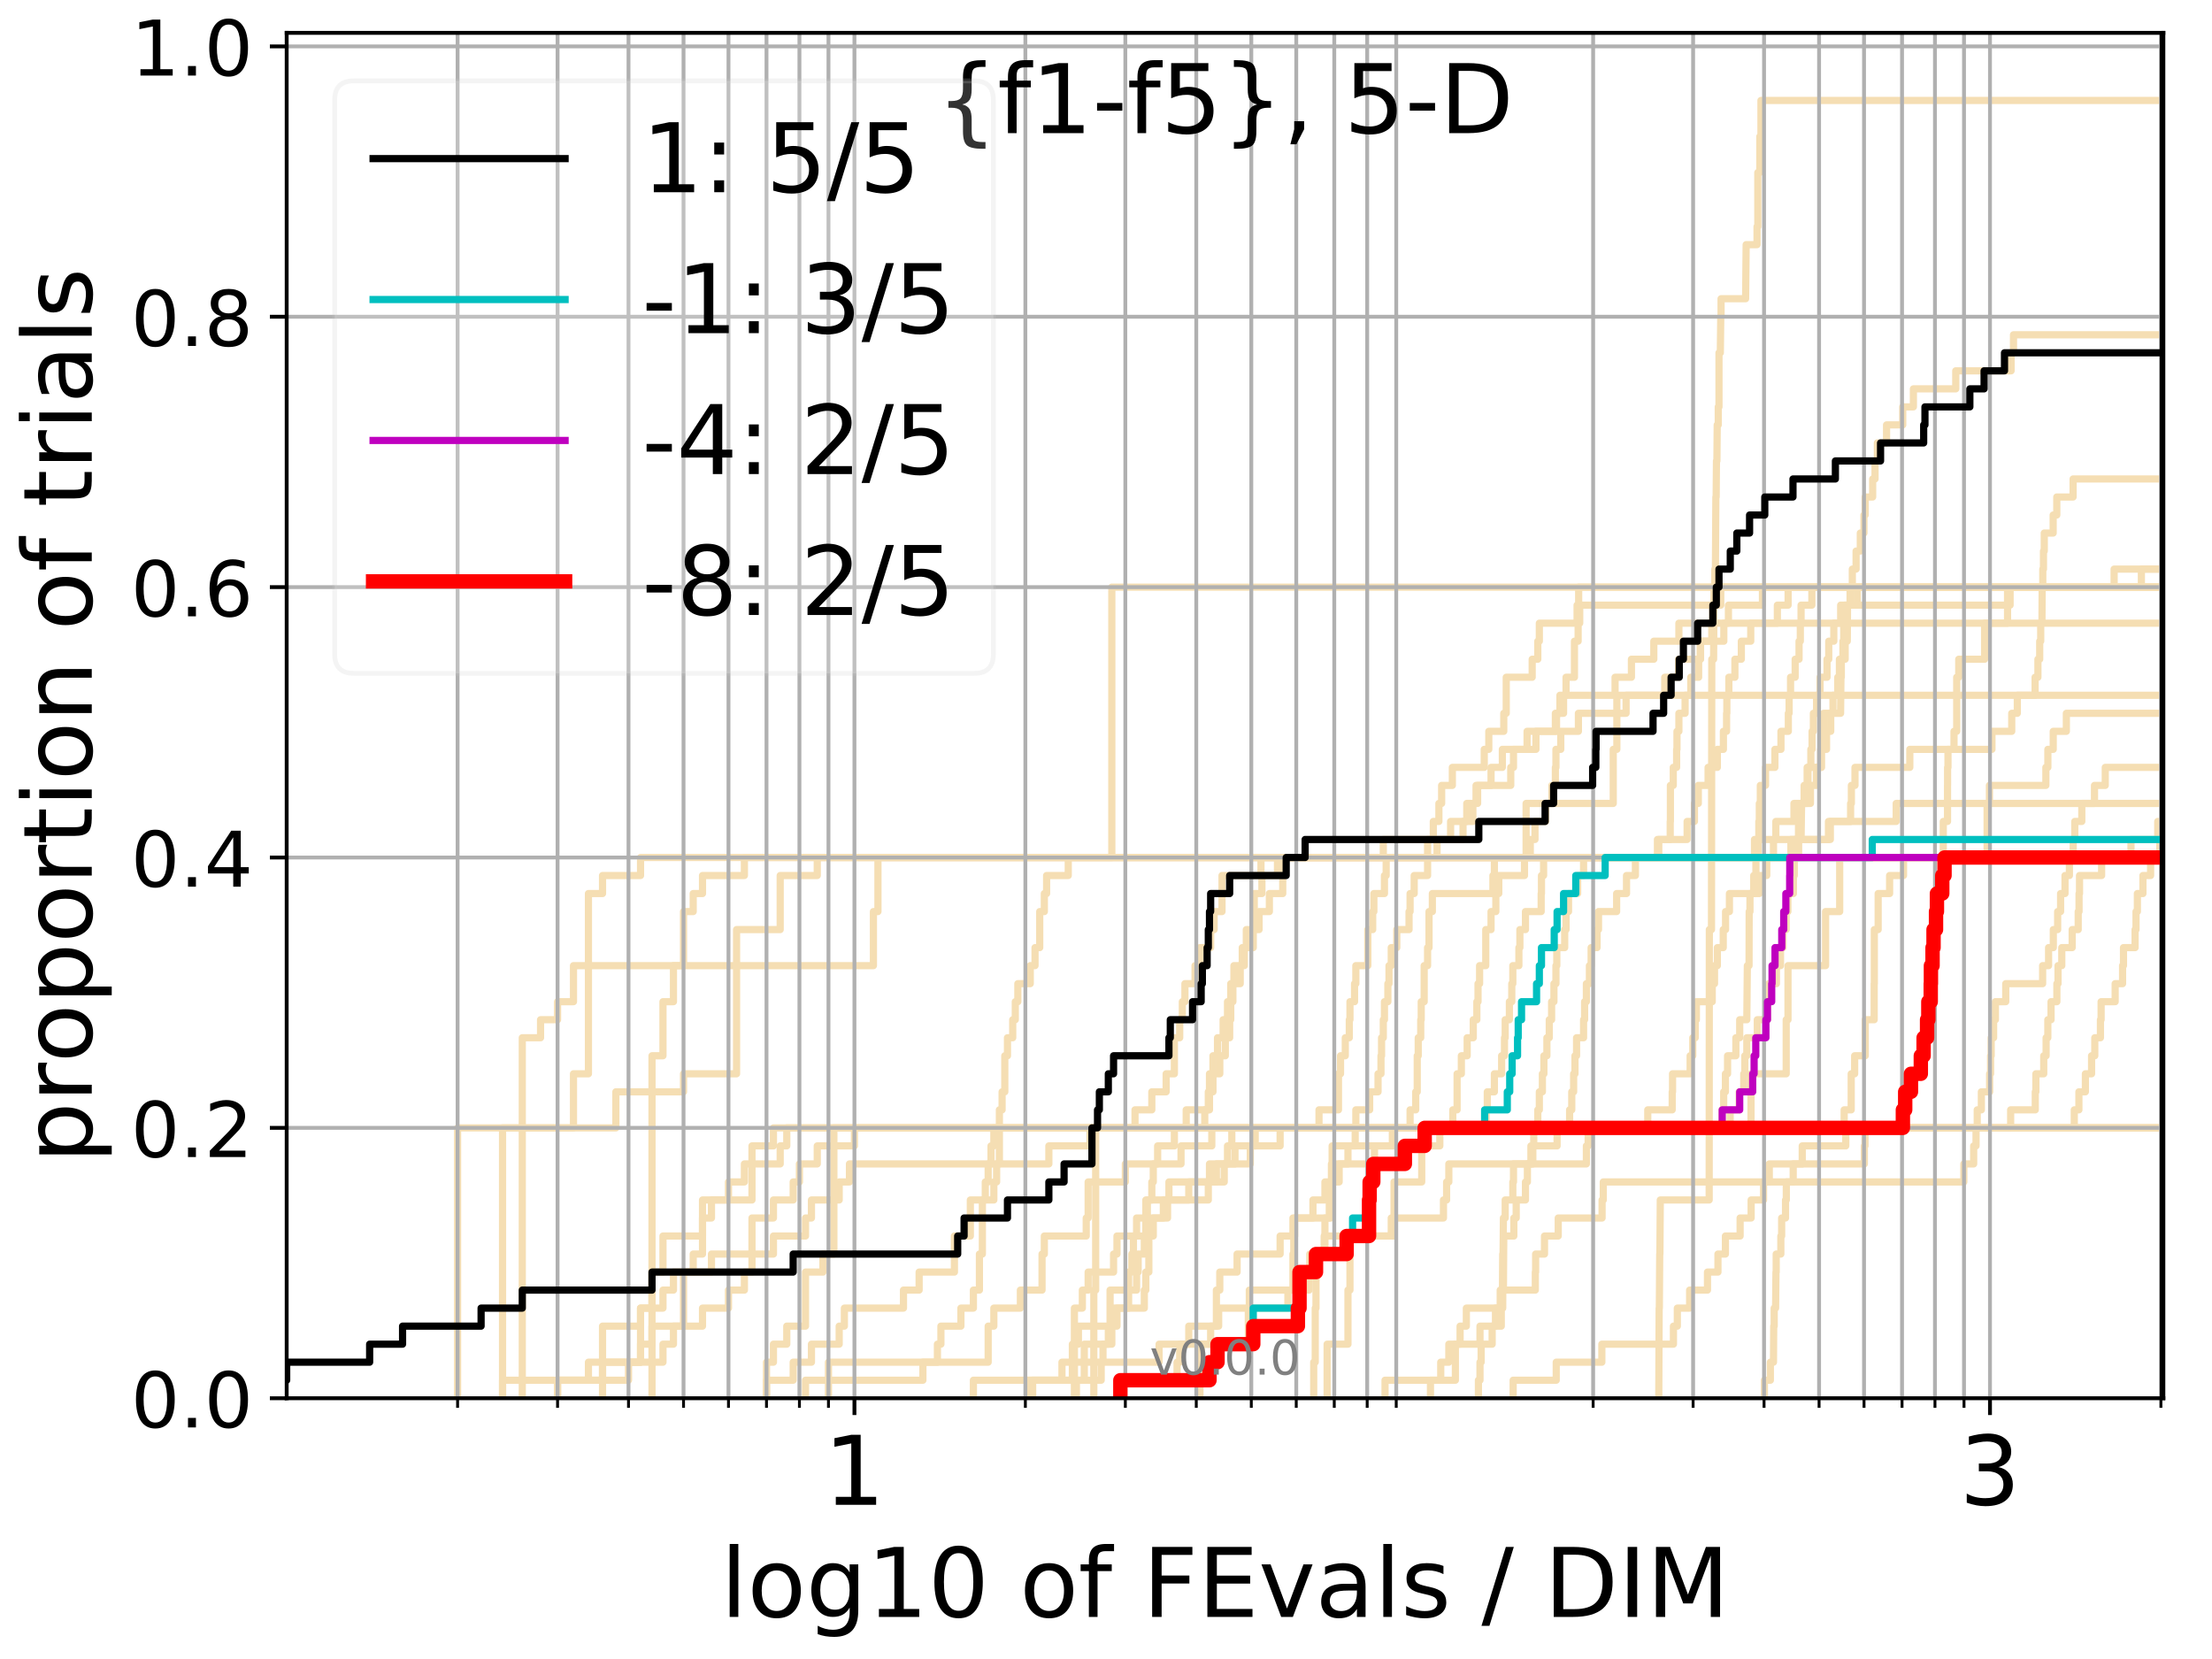 <?xml version="1.0" encoding="utf-8" standalone="no"?>
<!DOCTYPE svg PUBLIC "-//W3C//DTD SVG 1.1//EN"
  "http://www.w3.org/Graphics/SVG/1.1/DTD/svg11.dtd">
<!-- Created with matplotlib (http://matplotlib.org/) -->
<svg height="345.6pt" version="1.1" viewBox="0 0 460.8 345.6" width="460.8pt" xmlns="http://www.w3.org/2000/svg" xmlns:xlink="http://www.w3.org/1999/xlink">
 <defs>
  <style type="text/css">
*{stroke-linecap:butt;stroke-linejoin:round;}
  </style>
 </defs>
 <g id="figure_1">
  <g id="patch_1">
   <path d="M 0 345.6 
L 460.8 345.6 
L 460.8 0 
L 0 0 
z
" style="fill:#ffffff;"/>
  </g>
  <g id="axes_1">
   <g id="patch_2">
    <path d="M 59.72 291.28 
L 450.672 291.28 
L 450.672 6.845 
L 59.72 6.845 
z
" style="fill:#ffffff;"/>
   </g>
   <g id="line2d_1">
    <path clip-path="url(#p18b000c25e)" d="M 273.67 291.28 
L 273.67 287.525 
L 273.67 287.525 
L 273.67 283.77 
L 273.988 283.77 
L 273.988 280.015 
L 273.988 280.015 
L 273.988 276.26 
L 273.988 276.26 
L 273.988 272.505 
L 274.146 272.505 
L 274.146 268.751 
L 274.146 268.751 
L 274.146 264.996 
L 274.618 264.996 
L 274.618 261.241 
L 276.008 261.241 
L 276.008 257.486 
L 276.008 257.486 
L 276.008 253.731 
L 276.915 253.731 
L 276.915 249.976 
L 277.362 249.976 
L 277.362 246.221 
L 278.97 246.221 
L 278.97 242.466 
L 280.807 242.466 
L 280.807 238.711 
L 282.312 238.711 
L 282.312 234.956 
L 293.747 234.956 
L 293.747 231.201 
L 294.921 231.201 
L 294.921 227.446 
L 295.236 227.446 
L 295.236 223.692 
L 295.236 223.692 
L 295.236 219.937 
L 295.445 219.937 
L 295.445 216.182 
L 295.965 216.182 
L 295.965 212.427 
L 296.068 212.427 
L 296.068 208.672 
L 296.683 208.672 
L 296.683 204.917 
L 296.683 204.917 
L 296.683 201.162 
L 297.392 201.162 
L 297.392 197.407 
L 297.692 197.407 
L 297.692 193.652 
L 297.692 193.652 
L 297.692 189.897 
L 298.387 189.897 
L 298.387 186.142 
L 311 186.142 
L 311 182.387 
L 311.307 182.387 
L 311.307 178.633 
L 318.786 178.633 
L 318.786 174.878 
L 319.77 174.878 
L 319.77 171.123 
L 321.997 171.123 
L 321.997 167.368 
L 323.288 167.368 
L 323.288 163.613 
L 324.012 163.613 
L 324.012 159.858 
L 324.132 159.858 
L 324.132 156.103 
L 325.137 156.103 
L 325.137 152.348 
L 328.81 152.348 
L 328.81 148.593 
L 338.744 148.593 
L 338.744 144.838 
L 346.797 144.838 
L 346.797 141.083 
L 349.674 141.083 
L 349.674 137.329 
L 354.258 137.329 
L 354.258 133.574 
L 359.105 133.574 
L 359.105 129.819 
L 359.105 129.819 
L 359.105 129.819 
L 450.672 129.819 
" style="fill:none;stroke:#f5deb3;stroke-linecap:square;stroke-width:1.5;"/>
   </g>
   <g id="line2d_2">
    <path clip-path="url(#p18b000c25e)" d="M 227.863 291.28 
L 227.863 280.015 
L 227.863 280.015 
L 227.863 268.751 
L 228.251 268.751 
L 228.251 257.486 
L 228.251 257.486 
L 228.251 246.221 
L 228.251 246.221 
L 228.251 234.956 
L 364.768 234.956 
L 364.768 223.692 
L 372.099 223.692 
L 372.099 212.427 
L 372.473 212.427 
L 372.473 201.162 
L 380.304 201.162 
L 380.304 189.897 
L 383.241 189.897 
L 383.241 178.633 
L 413.952 178.633 
L 413.952 167.368 
L 461.8 167.368 
" style="fill:none;stroke:#f5deb3;stroke-linecap:square;stroke-width:1.5;"/>
   </g>
   <g id="line2d_3">
    <path clip-path="url(#p18b000c25e)" d="M 135.826 291.28 
L 135.826 287.525 
L 135.826 287.525 
L 135.826 283.77 
L 135.826 283.77 
L 135.826 280.015 
L 135.826 280.015 
L 135.826 276.26 
L 135.826 276.26 
L 135.826 272.505 
L 135.826 272.505 
L 135.826 268.751 
L 135.826 268.751 
L 135.826 264.996 
L 135.826 264.996 
L 135.826 261.241 
L 135.826 261.241 
L 135.826 257.486 
L 135.826 257.486 
L 135.826 253.731 
L 135.826 253.731 
L 135.826 249.976 
L 135.826 249.976 
L 135.826 246.221 
L 135.826 246.221 
L 135.826 242.466 
L 135.826 242.466 
L 135.826 238.711 
L 135.826 238.711 
L 135.826 234.956 
L 135.826 234.956 
L 135.826 231.201 
L 135.826 231.201 
L 135.826 227.446 
L 135.826 227.446 
L 135.826 223.692 
L 135.826 223.692 
L 135.826 219.937 
L 138.109 219.937 
L 138.109 216.182 
L 138.109 216.182 
L 138.109 212.427 
L 138.109 212.427 
L 138.109 208.672 
L 140.295 208.672 
L 140.295 204.917 
L 140.295 204.917 
L 140.295 201.162 
L 142.392 201.162 
L 142.392 197.407 
L 142.392 197.407 
L 142.392 193.652 
L 142.392 193.652 
L 142.392 189.897 
L 144.407 189.897 
L 144.407 186.142 
L 146.345 186.142 
L 146.345 182.387 
L 155.073 182.387 
L 155.073 178.633 
L 450.819 178.633 
L 450.819 174.878 
L 451.294 174.878 
L 451.294 171.123 
L 454.256 171.123 
L 454.256 167.368 
L 457.277 167.368 
L 457.277 163.613 
L 461.8 163.613 
" style="fill:none;stroke:#f5deb3;stroke-linecap:square;stroke-width:1.5;"/>
   </g>
   <g id="line2d_4">
    <path clip-path="url(#p18b000c25e)" d="M 104.69 291.28 
L 104.69 287.525 
L 125.518 287.525 
L 125.518 283.77 
L 138.109 283.77 
L 138.109 280.015 
L 140.295 280.015 
L 140.295 276.26 
L 146.345 276.26 
L 146.345 272.505 
L 151.757 272.505 
L 151.757 268.751 
L 155.073 268.751 
L 155.073 264.996 
L 156.653 264.996 
L 156.653 261.241 
L 156.653 261.241 
L 156.653 257.486 
L 156.653 257.486 
L 156.653 253.731 
L 161.123 253.731 
L 161.123 249.976 
L 165.234 249.976 
L 165.234 246.221 
L 166.535 246.221 
L 166.535 242.466 
L 170.25 242.466 
L 170.25 238.711 
L 177.997 238.711 
L 177.997 234.956 
L 282.447 234.956 
L 282.447 231.201 
L 285.323 231.201 
L 285.323 227.446 
L 287.073 227.446 
L 287.073 223.692 
L 287.684 223.692 
L 287.684 219.937 
L 287.805 219.937 
L 287.805 216.182 
L 288.167 216.182 
L 288.167 212.427 
L 288.407 212.427 
L 288.407 208.672 
L 289.12 208.672 
L 289.12 204.917 
L 289.356 204.917 
L 289.356 201.162 
L 289.824 201.162 
L 289.824 197.407 
L 290.976 197.407 
L 290.976 193.652 
L 293.531 193.652 
L 293.531 189.897 
L 293.747 189.897 
L 293.747 186.142 
L 294.603 186.142 
L 294.603 182.387 
L 297.392 182.387 
L 297.392 178.633 
L 345.277 178.633 
L 345.277 174.878 
L 347.937 174.878 
L 347.937 171.123 
L 347.975 171.123 
L 347.975 167.368 
L 347.975 167.368 
L 347.975 163.613 
L 348.572 163.613 
L 348.572 159.858 
L 349.272 159.858 
L 349.272 156.103 
L 349.346 156.103 
L 349.346 152.348 
L 349.746 152.348 
L 349.746 148.593 
L 351.036 148.593 
L 351.036 144.838 
L 352.225 144.838 
L 352.225 141.083 
L 353.858 141.083 
L 353.858 137.329 
L 354.191 137.329 
L 354.191 133.574 
L 356.596 133.574 
L 356.596 129.819 
L 356.786 129.819 
L 356.786 126.064 
L 357.851 126.064 
L 357.851 122.309 
L 357.851 122.309 
L 357.851 122.309 
L 450.672 122.309 
" style="fill:none;stroke:#f5deb3;stroke-linecap:square;stroke-width:1.5;"/>
   </g>
   <g id="line2d_5">
    <path clip-path="url(#p18b000c25e)" d="M 234.086 291.28 
L 234.086 287.525 
L 245.202 287.525 
L 245.202 283.77 
L 245.754 283.77 
L 245.754 280.015 
L 247.642 280.015 
L 247.642 276.26 
L 253.397 276.26 
L 253.397 272.505 
L 253.397 272.505 
L 253.397 268.751 
L 254.103 268.751 
L 254.103 264.996 
L 257.709 264.996 
L 257.709 261.241 
L 266.673 261.241 
L 266.673 257.486 
L 269.345 257.486 
L 269.345 253.731 
L 273.51 253.731 
L 273.51 249.976 
L 276.008 249.976 
L 276.008 246.221 
L 277.51 246.221 
L 277.51 242.466 
L 286.33 242.466 
L 286.33 238.711 
L 299.941 238.711 
L 299.941 234.956 
L 302.643 234.956 
L 302.643 231.201 
L 303.542 231.201 
L 303.542 227.446 
L 303.542 227.446 
L 303.542 223.692 
L 304.426 223.692 
L 304.426 219.937 
L 305.639 219.937 
L 305.639 216.182 
L 306.908 216.182 
L 306.908 212.427 
L 307.654 212.427 
L 307.654 208.672 
L 307.9 208.672 
L 307.9 204.917 
L 308.227 204.917 
L 308.227 201.162 
L 309.513 201.162 
L 309.513 197.407 
L 309.513 197.407 
L 309.513 193.652 
L 310.613 193.652 
L 310.613 189.897 
L 311.613 189.897 
L 311.613 186.142 
L 312.219 186.142 
L 312.219 182.387 
L 317.579 182.387 
L 317.579 178.633 
L 461.8 178.633 
" style="fill:none;stroke:#f5deb3;stroke-linecap:square;stroke-width:1.5;"/>
   </g>
   <g id="line2d_6"/>
   <g id="line2d_7">
    <path clip-path="url(#p18b000c25e)" d="M 224.236 291.28 
L 224.236 287.525 
L 225.879 287.525 
L 225.879 283.77 
L 229.773 283.77 
L 229.773 280.015 
L 231.614 280.015 
L 231.614 276.26 
L 232.688 276.26 
L 232.688 272.505 
L 235.11 272.505 
L 235.11 264.996 
L 235.781 264.996 
L 235.781 261.241 
L 236.114 261.241 
L 236.114 257.486 
L 236.772 257.486 
L 236.772 253.731 
L 238.699 253.731 
L 238.699 249.976 
L 239.944 249.976 
L 239.944 246.221 
L 240.251 246.221 
L 240.251 242.466 
L 241.16 242.466 
L 241.16 238.711 
L 244.644 238.711 
L 244.644 234.956 
L 320.352 234.956 
L 320.352 231.201 
L 320.673 231.201 
L 320.673 227.446 
L 321.308 227.446 
L 321.308 223.692 
L 321.622 223.692 
L 321.622 219.937 
L 322.246 219.937 
L 322.246 216.182 
L 322.739 216.182 
L 322.739 212.427 
L 323.228 212.427 
L 323.228 208.672 
L 323.712 208.672 
L 323.712 204.917 
L 324.132 204.917 
L 324.132 201.162 
L 324.31 201.162 
L 324.31 197.407 
L 325.951 197.407 
L 325.951 193.652 
L 326.238 193.652 
L 326.238 189.897 
L 326.751 189.897 
L 326.751 186.142 
L 328.646 186.142 
L 328.646 182.387 
L 329.889 182.387 
L 329.889 178.633 
L 374.685 178.633 
L 374.685 174.878 
L 375.196 174.878 
L 375.307 167.368 
L 375.833 167.368 
L 375.833 163.613 
L 376.462 163.613 
L 376.462 159.858 
L 377.233 159.858 
L 377.233 156.103 
L 377.487 156.103 
L 377.487 152.348 
L 377.761 152.348 
L 377.761 148.593 
L 378.43 148.593 
L 378.43 144.838 
L 379.151 144.838 
L 379.151 141.083 
L 380.604 141.083 
L 380.604 137.329 
L 380.961 137.329 
L 380.961 133.574 
L 382.017 133.574 
L 382.017 129.819 
L 383.448 129.819 
L 383.448 126.064 
L 418.741 126.064 
L 418.741 122.309 
L 461.8 122.309 
L 461.8 122.309 
" style="fill:none;stroke:#f5deb3;stroke-linecap:square;stroke-width:1.5;"/>
   </g>
   <g id="line2d_8">
    <path clip-path="url(#p18b000c25e)" d="M 367.561 291.28 
L 367.561 287.525 
L 368.802 287.525 
L 368.802 283.77 
L 369.449 283.77 
L 369.498 276.26 
L 369.597 276.26 
L 369.597 272.505 
L 369.892 272.505 
L 369.965 264.996 
L 370.014 264.996 
L 370.014 261.241 
L 370.983 261.241 
L 370.983 257.486 
L 371.151 257.486 
L 371.151 253.731 
L 371.958 253.731 
L 371.958 249.976 
L 372.122 249.976 
L 372.122 246.221 
L 373.557 246.221 
L 373.557 242.466 
L 388.38 242.466 
L 388.38 238.711 
L 388.516 238.711 
L 388.516 234.956 
L 461.8 234.956 
L 461.8 234.956 
" style="fill:none;stroke:#f5deb3;stroke-linecap:square;stroke-width:1.5;"/>
   </g>
   <g id="line2d_9">
    <path clip-path="url(#p18b000c25e)" d="M 159.676 291.28 
L 159.676 287.525 
L 165.234 287.525 
L 165.234 283.77 
L 169.041 283.77 
L 169.041 280.015 
L 174.819 280.015 
L 174.819 276.26 
L 175.9 276.26 
L 175.9 272.505 
L 188.211 272.505 
L 188.211 268.751 
L 191.474 268.751 
L 191.474 264.996 
L 198.825 264.996 
L 198.825 261.241 
L 198.825 261.241 
L 198.825 257.486 
L 202.14 257.486 
L 202.14 253.731 
L 202.14 253.731 
L 202.14 249.976 
L 205.254 249.976 
L 205.254 246.221 
L 205.855 246.221 
L 205.855 242.466 
L 206.448 242.466 
L 206.448 238.711 
L 207.035 238.711 
L 207.035 234.956 
L 309.592 234.956 
L 309.592 231.201 
L 309.83 231.201 
L 309.83 227.446 
L 311.307 227.446 
L 311.307 223.692 
L 312.818 223.692 
L 312.818 219.937 
L 313.411 219.937 
L 313.411 216.182 
L 313.558 216.182 
L 313.558 212.427 
L 314.431 212.427 
L 314.431 208.672 
L 314.933 208.672 
L 314.933 204.917 
L 315.147 204.917 
L 315.147 201.162 
L 316.412 201.162 
L 316.412 197.407 
L 316.62 197.407 
L 316.62 193.652 
L 317.782 193.652 
L 317.782 189.897 
L 321.055 189.897 
L 321.055 186.142 
L 321.118 186.142 
L 321.118 182.387 
L 321.56 182.387 
L 321.56 178.633 
L 365.494 178.633 
L 365.494 174.878 
L 366.394 174.878 
L 366.394 171.123 
L 366.498 171.123 
L 366.498 167.368 
L 366.707 167.368 
L 366.707 163.613 
L 367.791 163.613 
L 367.791 159.858 
L 369.745 159.858 
L 369.745 156.103 
L 371.007 156.103 
L 371.007 152.348 
L 372.543 152.348 
L 372.543 148.593 
L 372.705 148.593 
L 372.705 144.838 
L 373.006 144.838 
L 373.006 141.083 
L 373.966 141.083 
L 373.966 137.329 
L 374.774 137.329 
L 374.774 133.574 
L 375.041 133.574 
L 375.041 129.819 
L 375.196 129.819 
L 375.196 126.064 
L 377.445 126.064 
L 377.445 122.309 
L 461.8 122.309 
" style="fill:none;stroke:#f5deb3;stroke-linecap:square;stroke-width:1.5;"/>
   </g>
   <g id="line2d_10">
    <path clip-path="url(#p18b000c25e)" d="M 214.113 291.28 
L 214.113 287.525 
L 223.393 287.525 
L 223.393 283.77 
L 223.816 283.77 
L 223.816 272.505 
L 225.473 272.505 
L 225.473 268.751 
L 226.682 268.751 
L 226.682 264.996 
L 231.975 264.996 
L 231.975 261.241 
L 232.688 261.241 
L 232.688 257.486 
L 239.636 257.486 
L 239.636 253.731 
L 243.221 253.731 
L 243.221 249.976 
L 251.713 249.976 
L 251.713 246.221 
L 251.957 246.221 
L 251.957 242.466 
L 260.463 242.466 
L 260.463 238.711 
L 261.484 238.711 
L 261.484 234.956 
L 461.8 234.956 
L 461.8 234.956 
" style="fill:none;stroke:#f5deb3;stroke-linecap:square;stroke-width:1.5;"/>
   </g>
   <g id="line2d_11">
    <path clip-path="url(#p18b000c25e)" d="M 116.152 291.28 
L 116.152 287.525 
L 130.93 287.525 
L 130.93 283.77 
L 133.436 283.77 
L 133.436 280.015 
L 133.436 280.015 
L 133.436 276.26 
L 133.436 276.26 
L 133.436 272.505 
L 135.826 272.505 
L 135.826 268.751 
L 135.826 268.751 
L 135.826 264.996 
L 138.109 264.996 
L 138.109 261.241 
L 138.109 261.241 
L 138.109 257.486 
L 146.345 257.486 
L 146.345 253.731 
L 146.345 253.731 
L 146.345 249.976 
L 156.653 249.976 
L 156.653 246.221 
L 156.653 246.221 
L 156.653 242.466 
L 162.53 242.466 
L 162.53 238.711 
L 163.9 238.711 
L 163.9 234.956 
L 274.774 234.956 
L 274.774 231.201 
L 278.826 231.201 
L 278.826 227.446 
L 278.826 227.446 
L 278.826 223.692 
L 279.257 223.692 
L 279.257 219.937 
L 280.249 219.937 
L 280.249 216.182 
L 281.084 216.182 
L 281.084 212.427 
L 281.222 212.427 
L 281.222 208.672 
L 282.177 208.672 
L 282.177 204.917 
L 282.447 204.917 
L 282.447 201.162 
L 284.94 201.162 
L 284.94 197.407 
L 284.94 197.407 
L 284.94 193.652 
L 285.955 193.652 
L 285.955 189.897 
L 286.205 189.897 
L 286.205 186.142 
L 288.407 186.142 
L 288.407 182.387 
L 288.765 182.387 
L 288.765 178.633 
L 461.8 178.633 
" style="fill:none;stroke:#f5deb3;stroke-linecap:square;stroke-width:1.5;"/>
   </g>
   <g id="line2d_12">
    <path clip-path="url(#p18b000c25e)" d="M 108.802 291.28 
L 108.802 287.525 
L 108.802 287.525 
L 108.802 283.77 
L 108.802 283.77 
L 108.802 280.015 
L 108.802 280.015 
L 108.802 276.26 
L 108.802 276.26 
L 108.802 272.505 
L 108.802 272.505 
L 108.802 268.751 
L 108.802 268.751 
L 108.802 264.996 
L 108.802 264.996 
L 108.802 261.241 
L 108.802 261.241 
L 108.802 257.486 
L 108.802 257.486 
L 108.802 253.731 
L 108.802 253.731 
L 108.802 249.976 
L 108.802 249.976 
L 108.802 246.221 
L 108.802 246.221 
L 108.802 242.466 
L 108.802 242.466 
L 108.802 238.711 
L 108.802 238.711 
L 108.802 234.956 
L 128.295 234.956 
L 128.295 231.201 
L 128.295 231.201 
L 128.295 227.446 
L 142.392 227.446 
L 142.392 223.692 
L 153.442 223.692 
L 153.442 219.937 
L 153.442 219.937 
L 153.442 216.182 
L 153.442 216.182 
L 153.442 212.427 
L 153.442 212.427 
L 153.442 208.672 
L 153.442 208.672 
L 153.442 204.917 
L 153.442 204.917 
L 153.442 201.162 
L 153.442 201.162 
L 153.442 197.407 
L 153.442 197.407 
L 153.442 193.652 
L 162.53 193.652 
L 162.53 189.897 
L 162.53 189.897 
L 162.53 186.142 
L 162.53 186.142 
L 162.53 182.387 
L 170.25 182.387 
L 170.25 178.633 
L 297.392 178.633 
L 297.392 174.878 
L 298.584 174.878 
L 298.584 171.123 
L 299.749 171.123 
L 299.749 167.368 
L 300.322 167.368 
L 300.322 163.613 
L 302.552 163.613 
L 302.552 159.858 
L 309.195 159.858 
L 309.195 156.103 
L 310.144 156.103 
L 310.144 152.348 
L 313.263 152.348 
L 313.263 148.593 
L 313.777 148.593 
L 313.777 144.838 
L 313.777 144.838 
L 313.777 141.083 
L 319.182 141.083 
L 319.182 137.329 
L 320.352 137.329 
L 320.352 133.574 
L 320.673 133.574 
L 320.673 129.819 
L 328.536 129.819 
L 328.536 126.064 
L 328.864 126.064 
L 328.864 122.309 
L 328.864 122.309 
L 328.864 122.309 
L 450.672 122.309 
" style="fill:none;stroke:#f5deb3;stroke-linecap:square;stroke-width:1.5;"/>
   </g>
   <g id="line2d_13">
    <path clip-path="url(#p18b000c25e)" d="M 276.464 291.28 
L 276.464 287.525 
L 276.464 287.525 
L 276.464 283.77 
L 276.464 283.77 
L 276.464 280.015 
L 280.807 280.015 
L 280.807 276.26 
L 280.807 276.26 
L 280.807 272.505 
L 280.807 272.505 
L 280.807 268.751 
L 281.222 268.751 
L 281.222 264.996 
L 281.222 264.996 
L 281.222 261.241 
L 281.222 261.241 
L 281.222 257.486 
L 290.403 257.486 
L 290.403 253.731 
L 290.403 253.731 
L 290.403 249.976 
L 290.403 249.976 
L 290.403 246.221 
L 296.171 246.221 
L 296.171 242.466 
L 296.171 242.466 
L 296.171 238.711 
L 296.171 238.711 
L 296.171 234.956 
L 384.177 234.956 
L 384.177 231.201 
L 385.64 231.201 
L 385.64 227.446 
L 385.64 227.446 
L 385.64 223.692 
L 386.357 223.692 
L 386.357 219.937 
L 388.567 219.937 
L 388.567 216.182 
L 388.567 216.182 
L 388.567 212.427 
L 390.425 212.427 
L 390.425 208.672 
L 390.425 208.672 
L 390.425 204.917 
L 390.457 204.917 
L 390.457 201.162 
L 390.457 201.162 
L 390.457 197.407 
L 390.457 197.407 
L 390.457 193.652 
L 391.256 193.652 
L 391.256 189.897 
L 391.256 189.897 
L 391.256 186.142 
L 393.641 186.142 
L 393.641 182.387 
L 396.537 182.387 
L 396.537 178.633 
L 404.819 178.633 
L 404.819 174.878 
L 404.819 174.878 
L 404.819 171.123 
L 405.705 171.123 
L 405.705 167.368 
L 405.705 167.368 
L 405.705 163.613 
L 405.717 163.613 
L 405.717 159.858 
L 405.802 159.858 
L 405.802 156.103 
L 407.054 156.103 
L 407.054 152.348 
L 407.621 152.348 
L 407.621 148.593 
L 407.621 148.593 
L 407.621 144.838 
L 407.621 144.838 
L 407.621 141.083 
L 408.043 141.083 
L 408.043 137.329 
L 413.429 137.329 
L 413.429 133.574 
L 413.429 133.574 
L 413.429 129.819 
L 418.208 129.819 
L 418.208 126.064 
L 418.208 126.064 
L 418.208 122.309 
L 418.208 122.309 
L 418.208 122.309 
L 450.672 122.309 
" style="fill:none;stroke:#f5deb3;stroke-linecap:square;stroke-width:1.5;"/>
   </g>
   <g id="line2d_14">
    <path clip-path="url(#p18b000c25e)" d="M 159.676 291.28 
L 159.676 287.525 
L 159.676 287.525 
L 159.676 283.77 
L 161.123 283.77 
L 161.123 280.015 
L 163.9 280.015 
L 163.9 276.26 
L 167.803 276.26 
L 167.803 272.505 
L 167.803 272.505 
L 167.803 268.751 
L 167.803 268.751 
L 167.803 264.996 
L 171.431 264.996 
L 171.431 261.241 
L 173.714 261.241 
L 173.714 257.486 
L 173.714 257.486 
L 173.714 253.731 
L 173.714 253.731 
L 173.714 249.976 
L 173.714 249.976 
L 173.714 246.221 
L 173.714 246.221 
L 173.714 242.466 
L 173.714 242.466 
L 173.714 238.711 
L 173.714 238.711 
L 173.714 234.956 
L 236.444 234.956 
L 236.444 231.201 
L 239.944 231.201 
L 239.944 227.446 
L 242.931 227.446 
L 242.931 223.692 
L 244.644 223.692 
L 244.644 219.937 
L 244.644 219.937 
L 244.644 216.182 
L 245.754 216.182 
L 245.754 212.427 
L 246.301 212.427 
L 246.301 208.672 
L 246.842 208.672 
L 246.842 204.917 
L 248.949 204.917 
L 248.949 201.162 
L 249.972 201.162 
L 249.972 197.407 
L 252.2 197.407 
L 252.2 193.652 
L 252.922 193.652 
L 252.922 189.897 
L 254.567 189.897 
L 254.567 186.142 
L 254.567 186.142 
L 254.567 182.387 
L 262.684 182.387 
L 262.684 178.633 
L 373.075 178.633 
L 373.075 174.878 
L 380.901 174.878 
L 380.901 171.123 
L 395.012 171.123 
L 395.012 167.368 
L 414.438 167.368 
L 414.438 163.613 
L 426.194 163.613 
L 426.194 159.858 
L 426.61 159.858 
L 426.61 156.103 
L 427.727 156.103 
L 427.727 152.348 
L 430.459 152.348 
L 430.459 148.593 
L 461.8 148.593 
" style="fill:none;stroke:#f5deb3;stroke-linecap:square;stroke-width:1.5;"/>
   </g>
   <g id="line2d_15">
    <path clip-path="url(#p18b000c25e)" style="fill:none;stroke:#f5deb3;stroke-linecap:square;stroke-width:1.5;"/>
   </g>
   <g id="line2d_16">
    <path clip-path="url(#p18b000c25e)" d="M 297.991 291.28 
L 297.991 287.525 
L 303.184 287.525 
L 303.184 280.015 
L 308.308 280.015 
L 308.308 276.26 
L 311.537 276.26 
L 311.537 272.505 
L 312.967 272.505 
L 313.041 261.241 
L 313.115 261.241 
L 313.189 253.731 
L 313.558 253.731 
L 313.558 249.976 
L 315.147 249.976 
L 315.147 246.221 
L 315.289 246.221 
L 315.289 242.466 
L 318.918 242.466 
L 318.918 238.711 
L 324.37 238.711 
L 324.37 234.956 
L 360.419 234.956 
L 360.419 231.201 
L 362.299 231.201 
L 362.299 227.446 
L 363.256 227.446 
L 363.256 223.692 
L 363.479 223.692 
L 363.479 219.937 
L 363.894 219.937 
L 363.894 216.182 
L 366.078 216.182 
L 366.078 212.427 
L 368.198 212.427 
L 368.198 208.672 
L 368.501 208.672 
L 368.501 204.917 
L 370.063 204.917 
L 370.063 201.162 
L 370.911 201.162 
L 370.911 197.407 
L 371.437 197.407 
L 371.437 193.652 
L 372.075 193.652 
L 372.075 189.897 
L 372.45 189.897 
L 372.45 186.142 
L 373.602 186.142 
L 373.602 182.387 
L 373.784 182.387 
L 373.784 178.633 
L 373.921 178.633 
L 373.921 174.878 
L 374.663 174.878 
L 374.663 171.123 
L 375.063 171.123 
L 375.063 167.368 
L 377.148 167.368 
L 377.148 163.613 
L 378.388 163.613 
L 378.388 159.858 
L 379.457 159.858 
L 379.457 156.103 
L 380.504 156.103 
L 380.504 152.348 
L 381.374 152.348 
L 381.374 148.593 
L 383.429 148.593 
L 383.504 141.083 
L 383.58 141.083 
L 383.58 137.329 
L 384.381 137.329 
L 384.381 133.574 
L 384.822 133.574 
L 384.877 126.064 
L 385.405 126.064 
L 385.405 122.309 
L 385.874 122.309 
L 385.874 118.554 
L 386.658 118.554 
L 386.658 114.799 
L 387.535 114.799 
L 387.535 111.044 
L 388.294 111.044 
L 388.294 107.289 
L 388.55 107.289 
L 388.55 103.534 
L 390.111 103.534 
L 390.111 99.779 
L 390.605 99.779 
L 390.605 96.024 
L 391.094 96.024 
L 391.094 92.27 
L 393.004 92.27 
L 393.004 88.515 
L 396.376 88.515 
L 396.376 84.76 
L 398.596 84.76 
L 398.596 81.005 
L 407.421 81.005 
L 407.421 77.25 
L 418.949 77.25 
L 418.949 73.495 
L 419.447 73.495 
L 419.447 69.74 
L 456.456 69.74 
L 456.456 65.985 
L 458.827 65.985 
L 458.827 62.23 
L 461.8 62.23 
L 461.8 62.23 
" style="fill:none;stroke:#f5deb3;stroke-linecap:square;stroke-width:1.5;"/>
   </g>
   <g id="line2d_17">
    <path clip-path="url(#p18b000c25e)" d="M 223.816 291.28 
L 223.816 287.525 
L 229.396 287.525 
L 229.396 283.77 
L 241.459 283.77 
L 241.459 280.015 
L 252.2 280.015 
L 252.2 276.26 
L 253.869 276.26 
L 253.869 272.505 
L 268.293 272.505 
L 268.293 268.751 
L 272.703 268.751 
L 272.703 264.996 
L 272.866 264.996 
L 272.866 261.241 
L 275.856 261.241 
L 275.856 257.486 
L 289.824 257.486 
L 289.824 253.731 
L 300.701 253.731 
L 300.701 249.976 
L 301.356 249.976 
L 301.356 246.221 
L 301.819 246.221 
L 301.819 242.466 
L 330.473 242.466 
L 330.473 238.711 
L 330.841 238.711 
L 330.841 234.956 
L 432.113 234.956 
L 432.113 231.201 
L 433.074 231.201 
L 433.074 227.446 
L 434.424 227.446 
L 434.424 223.692 
L 435.713 223.692 
L 435.713 219.937 
L 436.382 219.937 
L 436.382 216.182 
L 437.557 216.182 
L 437.557 212.427 
L 437.702 212.427 
L 437.702 208.672 
L 440.628 208.672 
L 440.628 204.917 
L 442.169 204.917 
L 442.169 201.162 
L 442.361 201.162 
L 442.361 197.407 
L 444.778 197.407 
L 444.778 193.652 
L 444.972 193.652 
L 444.972 189.897 
L 445.255 189.897 
L 445.255 186.142 
L 446.411 186.142 
L 446.411 182.387 
L 448.011 182.387 
L 448.011 178.633 
L 449.934 178.633 
L 449.934 174.878 
L 451.113 174.878 
L 451.113 171.123 
L 455.433 171.123 
L 455.433 167.368 
L 456.105 167.368 
L 456.105 163.613 
L 458.658 163.613 
L 458.658 159.858 
L 459.229 159.858 
L 459.229 156.103 
L 459.799 156.103 
L 459.799 152.348 
L 460.509 152.348 
L 460.509 148.593 
L 460.973 148.593 
L 460.973 144.838 
L 460.985 144.838 
L 460.985 141.083 
L 461.8 141.083 
" style="fill:none;stroke:#f5deb3;stroke-linecap:square;stroke-width:1.5;"/>
   </g>
   <g id="line2d_18">
    <path clip-path="url(#p18b000c25e)" d="M 104.69 291.28 
L 104.69 287.525 
L 104.69 287.525 
L 104.69 283.77 
L 104.69 283.77 
L 104.69 280.015 
L 104.69 280.015 
L 104.69 276.26 
L 104.69 276.26 
L 104.69 272.505 
L 104.69 272.505 
L 104.69 268.751 
L 104.69 268.751 
L 104.69 264.996 
L 104.69 264.996 
L 104.69 261.241 
L 104.69 261.241 
L 104.69 257.486 
L 104.69 257.486 
L 104.69 253.731 
L 104.69 253.731 
L 104.69 249.976 
L 104.69 249.976 
L 104.69 246.221 
L 104.69 246.221 
L 104.69 242.466 
L 104.69 242.466 
L 104.69 238.711 
L 104.69 238.711 
L 104.69 234.956 
L 108.802 234.956 
L 108.802 231.201 
L 108.802 231.201 
L 108.802 227.446 
L 108.802 227.446 
L 108.802 223.692 
L 108.802 223.692 
L 108.802 219.937 
L 108.802 219.937 
L 108.802 216.182 
L 112.608 216.182 
L 112.608 212.427 
L 116.152 212.427 
L 116.152 208.672 
L 119.468 208.672 
L 119.468 204.917 
L 119.468 204.917 
L 119.468 201.162 
L 122.582 201.162 
L 122.582 197.407 
L 122.582 197.407 
L 122.582 193.652 
L 122.582 193.652 
L 122.582 189.897 
L 122.582 189.897 
L 122.582 186.142 
L 125.518 186.142 
L 125.518 182.387 
L 133.436 182.387 
L 133.436 178.633 
L 453.871 178.633 
L 453.871 174.878 
L 461.8 174.878 
" style="fill:none;stroke:#f5deb3;stroke-linecap:square;stroke-width:1.5;"/>
   </g>
   <g id="line2d_19">
    <path clip-path="url(#p18b000c25e)" d="M 315.218 291.28 
L 315.218 287.525 
L 324.191 287.525 
L 324.191 283.77 
L 333.696 283.77 
L 333.696 280.015 
L 348.609 280.015 
L 348.609 276.26 
L 349.419 276.26 
L 349.419 272.505 
L 351.982 272.505 
L 351.982 268.751 
L 355.699 268.751 
L 355.699 264.996 
L 357.882 264.996 
L 357.882 261.241 
L 359.437 261.241 
L 359.437 257.486 
L 362.498 257.486 
L 362.498 253.731 
L 364.795 253.731 
L 364.795 249.976 
L 367.381 249.976 
L 367.381 246.221 
L 368.576 246.221 
L 368.576 242.466 
L 375.439 242.466 
L 375.439 238.711 
L 384.51 238.711 
L 384.51 234.956 
L 461.8 234.956 
L 461.8 234.956 
" style="fill:none;stroke:#f5deb3;stroke-linecap:square;stroke-width:1.5;"/>
   </g>
   <g id="line2d_20">
    <path clip-path="url(#p18b000c25e)" d="M 116.152 291.28 
L 116.152 287.525 
L 122.582 287.525 
L 122.582 283.77 
L 125.518 283.77 
L 125.518 280.015 
L 125.518 280.015 
L 125.518 276.26 
L 133.436 276.26 
L 133.436 272.505 
L 138.109 272.505 
L 138.109 268.751 
L 140.295 268.751 
L 140.295 264.996 
L 144.407 264.996 
L 144.407 261.241 
L 146.345 261.241 
L 146.345 257.486 
L 146.345 257.486 
L 146.345 253.731 
L 148.213 253.731 
L 148.213 249.976 
L 151.757 249.976 
L 151.757 246.221 
L 155.073 246.221 
L 155.073 242.466 
L 156.653 242.466 
L 156.653 238.711 
L 161.123 238.711 
L 161.123 234.956 
L 247.11 234.956 
L 247.11 231.201 
L 251.713 231.201 
L 251.713 227.446 
L 251.957 227.446 
L 251.957 223.692 
L 252.682 223.692 
L 252.682 219.937 
L 253.633 219.937 
L 253.633 216.182 
L 254.798 216.182 
L 254.798 212.427 
L 255.712 212.427 
L 255.712 208.672 
L 256.386 208.672 
L 256.386 204.917 
L 258.358 204.917 
L 258.358 201.162 
L 258.786 201.162 
L 258.786 197.407 
L 261.078 197.407 
L 261.078 193.652 
L 262.287 193.652 
L 262.287 189.897 
L 264.432 189.897 
L 264.432 186.142 
L 267.219 186.142 
L 267.219 182.387 
L 267.4 182.387 
L 267.4 178.633 
L 288.167 178.633 
L 288.167 174.878 
L 302.187 174.878 
L 302.187 171.123 
L 305.554 171.123 
L 305.554 167.368 
L 307.489 167.368 
L 307.489 163.613 
L 314.718 163.613 
L 314.718 159.858 
L 315.289 159.858 
L 315.289 156.103 
L 318.119 156.103 
L 318.119 152.348 
L 324.012 152.348 
L 324.012 148.593 
L 325.719 148.593 
L 325.719 144.838 
L 336.447 144.838 
L 336.447 141.083 
L 339.856 141.083 
L 339.856 137.329 
L 344.519 137.329 
L 344.519 133.574 
L 349.746 133.574 
L 349.746 129.819 
L 360.064 129.819 
L 360.064 126.064 
L 367.149 126.064 
L 367.149 122.309 
L 440.411 122.309 
L 440.411 118.554 
L 461.8 118.554 
" style="fill:none;stroke:#f5deb3;stroke-linecap:square;stroke-width:1.5;"/>
   </g>
   <g id="line2d_21">
    <path clip-path="url(#p18b000c25e)" d="M 345.553 291.28 
L 345.632 272.505 
L 345.671 272.505 
L 345.749 261.241 
L 345.789 261.241 
L 345.867 249.976 
L 356.054 249.976 
L 356.086 193.652 
L 356.533 193.652 
L 356.596 137.329 
L 356.976 137.329 
L 357.07 122.309 
L 357.227 122.309 
L 357.227 118.554 
L 357.353 118.554 
L 357.446 103.534 
L 357.509 103.534 
L 357.571 96.024 
L 357.664 96.024 
L 357.727 88.515 
L 357.943 88.515 
L 357.943 84.76 
L 358.098 84.76 
L 358.098 73.495 
L 358.375 73.495 
L 358.467 65.985 
L 358.528 65.985 
L 358.528 62.23 
L 363.645 62.23 
L 363.756 50.965 
L 366.025 50.965 
L 366.025 47.211 
L 366.183 47.211 
L 366.183 35.946 
L 366.603 35.946 
L 366.603 28.436 
L 366.838 28.436 
L 366.838 20.926 
L 366.838 20.926 
L 450.672 20.926 
L 450.672 20.926 
" style="fill:none;stroke:#f5deb3;stroke-linecap:square;stroke-width:1.5;"/>
   </g>
   <g id="line2d_22">
    <path clip-path="url(#p18b000c25e)" d="M 125.518 291.28 
L 125.518 287.525 
L 125.518 287.525 
L 125.518 283.77 
L 133.436 283.77 
L 133.436 280.015 
L 135.826 280.015 
L 135.826 276.26 
L 142.392 276.26 
L 142.392 272.505 
L 142.392 272.505 
L 142.392 268.751 
L 142.392 268.751 
L 142.392 264.996 
L 148.213 264.996 
L 148.213 261.241 
L 161.123 261.241 
L 161.123 257.486 
L 167.803 257.486 
L 167.803 253.731 
L 169.041 253.731 
L 169.041 249.976 
L 174.819 249.976 
L 174.819 246.221 
L 176.959 246.221 
L 176.959 242.466 
L 218.498 242.466 
L 218.498 238.711 
L 227.079 238.711 
L 227.079 234.956 
L 250.974 234.956 
L 250.974 231.201 
L 251.957 231.201 
L 251.957 227.446 
L 252.682 227.446 
L 252.682 223.692 
L 254.103 223.692 
L 254.103 219.937 
L 255.257 219.937 
L 255.257 216.182 
L 256.162 216.182 
L 256.162 212.427 
L 256.386 212.427 
L 256.386 208.672 
L 256.831 208.672 
L 256.831 204.917 
L 257.052 204.917 
L 257.052 201.162 
L 259.21 201.162 
L 259.21 197.407 
L 259.631 197.407 
L 259.631 193.652 
L 261.078 193.652 
L 261.078 189.897 
L 261.282 189.897 
L 261.282 186.142 
L 262.881 186.142 
L 262.881 182.387 
L 266.122 182.387 
L 266.122 178.633 
L 299.364 178.633 
L 299.364 174.878 
L 304.776 174.878 
L 304.776 171.123 
L 306.824 171.123 
L 306.824 167.368 
L 307.818 167.368 
L 307.818 163.613 
L 310.613 163.613 
L 310.613 159.858 
L 312.967 159.858 
L 312.967 156.103 
L 319.965 156.103 
L 319.965 152.348 
L 324.251 152.348 
L 324.251 148.593 
L 324.961 148.593 
L 324.961 144.838 
L 326.238 144.838 
L 326.238 141.083 
L 327.985 141.083 
L 327.985 137.329 
L 327.985 137.329 
L 327.985 133.574 
L 328.755 133.574 
L 328.755 129.819 
L 329.082 129.819 
L 329.082 126.064 
L 358.467 126.064 
L 358.467 122.309 
L 461.8 122.309 
" style="fill:none;stroke:#f5deb3;stroke-linecap:square;stroke-width:1.5;"/>
   </g>
   <g id="line2d_23">
    <path clip-path="url(#p18b000c25e)" d="M 202.778 291.28 
L 202.778 287.525 
L 221.226 287.525 
L 221.226 283.77 
L 223.393 283.77 
L 223.393 280.015 
L 224.652 280.015 
L 224.652 276.26 
L 231.251 276.26 
L 231.251 272.505 
L 231.251 272.505 
L 231.251 268.751 
L 236.772 268.751 
L 236.772 264.996 
L 237.098 264.996 
L 237.098 261.241 
L 238.383 261.241 
L 238.383 257.486 
L 238.699 257.486 
L 238.699 253.731 
L 239.013 253.731 
L 239.013 249.976 
L 247.642 249.976 
L 247.642 246.221 
L 253.397 246.221 
L 253.397 242.466 
L 257.272 242.466 
L 257.272 238.711 
L 266.673 238.711 
L 266.673 234.956 
L 418.855 234.956 
L 418.855 231.201 
L 423.985 231.201 
L 423.985 227.446 
L 424.113 227.446 
L 424.113 223.692 
L 425.749 223.692 
L 425.749 219.937 
L 426.243 219.937 
L 426.243 216.182 
L 426.601 216.182 
L 426.601 212.427 
L 427.271 212.427 
L 427.271 208.672 
L 428.484 208.672 
L 428.484 204.917 
L 428.726 204.917 
L 428.726 201.162 
L 429.508 201.162 
L 429.508 197.407 
L 431.673 197.407 
L 431.673 193.652 
L 432.931 193.652 
L 432.931 189.897 
L 433.103 189.897 
L 433.103 186.142 
L 433.203 186.142 
L 433.203 182.387 
L 437.806 182.387 
L 437.806 178.633 
L 443.921 178.633 
L 443.921 174.878 
L 449.499 174.878 
L 449.499 171.123 
L 452.151 171.123 
L 452.151 167.368 
L 452.49 167.368 
L 452.49 163.613 
L 452.589 163.613 
L 452.589 159.858 
L 453.105 159.858 
L 453.105 156.103 
L 453.626 156.103 
L 453.626 152.348 
L 455.803 152.348 
L 455.803 148.593 
L 455.959 148.593 
L 455.959 144.838 
L 456.06 144.838 
L 456.06 141.083 
L 456.206 141.083 
L 456.206 137.329 
L 457.651 137.329 
L 457.651 133.574 
L 458.571 133.574 
L 458.571 129.819 
L 458.601 129.819 
L 458.601 126.064 
L 461.8 126.064 
" style="fill:none;stroke:#f5deb3;stroke-linecap:square;stroke-width:1.5;"/>
   </g>
   <g id="line2d_24">
    <path clip-path="url(#p18b000c25e)" d="M 249.972 291.28 
L 249.972 287.525 
L 249.972 287.525 
L 249.972 283.77 
L 250.224 283.77 
L 250.224 280.015 
L 260.049 280.015 
L 260.049 276.26 
L 260.049 276.26 
L 260.049 272.505 
L 260.256 272.505 
L 260.256 268.751 
L 269.345 268.751 
L 269.345 264.996 
L 269.345 264.996 
L 269.345 261.241 
L 269.518 261.241 
L 269.518 257.486 
L 269.691 257.486 
L 269.691 253.731 
L 277.213 253.731 
L 277.213 249.976 
L 277.213 249.976 
L 277.213 246.221 
L 277.362 246.221 
L 277.362 242.466 
L 277.51 242.466 
L 277.51 238.711 
L 290.057 238.711 
L 290.057 234.956 
L 343.259 234.956 
L 343.259 231.201 
L 348.349 231.201 
L 348.349 227.446 
L 348.423 227.446 
L 348.423 223.692 
L 352.086 223.692 
L 352.086 219.937 
L 352.638 219.937 
L 352.638 216.182 
L 353.15 216.182 
L 353.15 212.427 
L 353.387 212.427 
L 353.387 208.672 
L 356.691 208.672 
L 356.691 204.917 
L 357.164 204.917 
L 357.164 201.162 
L 357.758 201.162 
L 357.758 197.407 
L 358.984 197.407 
L 358.984 193.652 
L 359.467 193.652 
L 359.467 189.897 
L 360.271 189.897 
L 360.271 186.142 
L 366.498 186.142 
L 366.498 182.387 
L 368.046 182.387 
L 368.046 178.633 
L 369.449 178.633 
L 369.449 174.878 
L 369.941 174.878 
L 369.941 171.123 
L 373.716 171.123 
L 373.716 167.368 
L 376.419 167.368 
L 376.419 163.613 
L 376.635 163.613 
L 376.635 159.858 
L 379.274 159.858 
L 379.274 156.103 
L 379.457 156.103 
L 379.457 152.348 
L 379.903 152.348 
L 379.903 148.593 
L 381.842 148.593 
L 381.842 144.838 
L 382.842 144.838 
L 382.842 141.083 
L 383.184 141.083 
L 383.184 137.329 
L 383.916 137.329 
L 383.916 133.574 
L 384.084 133.574 
L 384.084 129.819 
L 384.307 129.819 
L 384.307 126.064 
L 386.905 126.064 
L 386.905 122.309 
L 461.8 122.309 
" style="fill:none;stroke:#f5deb3;stroke-linecap:square;stroke-width:1.5;"/>
   </g>
   <g id="line2d_25">
    <path clip-path="url(#p18b000c25e)" d="M 215.12 291.28 
L 215.12 287.525 
L 223.816 287.525 
L 223.816 283.77 
L 225.879 283.77 
L 225.879 280.015 
L 230.885 280.015 
L 230.885 276.26 
L 231.975 276.26 
L 231.975 272.505 
L 238.383 272.505 
L 238.383 268.751 
L 238.699 268.751 
L 238.699 264.996 
L 239.325 264.996 
L 239.325 261.241 
L 239.325 261.241 
L 239.325 257.486 
L 240.251 257.486 
L 240.251 253.731 
L 242.348 253.731 
L 242.348 249.976 
L 243.509 249.976 
L 243.509 246.221 
L 255.028 246.221 
L 255.028 242.466 
L 255.712 242.466 
L 255.712 238.711 
L 256.609 238.711 
L 256.609 234.956 
L 461.8 234.956 
" style="fill:none;stroke:#f5deb3;stroke-linecap:square;stroke-width:1.5;"/>
   </g>
   <g id="line2d_26">
    <path clip-path="url(#p18b000c25e)" d="M 307.982 291.28 
L 307.982 287.525 
L 308.308 287.525 
L 308.308 283.77 
L 308.552 283.77 
L 308.552 280.015 
L 310.845 280.015 
L 310.845 276.26 
L 312.744 276.26 
L 312.744 272.505 
L 313.041 272.505 
L 313.041 268.751 
L 313.189 268.751 
L 313.263 257.486 
L 315.36 257.486 
L 315.36 253.731 
L 315.854 253.731 
L 315.854 249.976 
L 317.782 249.976 
L 317.782 246.221 
L 318.186 246.221 
L 318.186 242.466 
L 319.313 242.466 
L 319.313 238.711 
L 319.51 238.711 
L 319.51 234.956 
L 358.711 234.956 
L 358.711 231.201 
L 359.075 231.201 
L 359.075 227.446 
L 359.437 227.446 
L 359.437 223.692 
L 359.886 223.692 
L 359.886 219.937 
L 361.613 219.937 
L 361.613 216.182 
L 362.413 216.182 
L 362.413 212.427 
L 363.894 212.427 
L 364.004 201.162 
L 364.36 201.162 
L 364.387 189.897 
L 364.551 189.897 
L 364.551 186.142 
L 365.333 186.142 
L 365.333 182.387 
L 365.787 182.387 
L 365.787 178.633 
L 366.262 178.633 
L 366.262 174.878 
L 381.295 174.878 
L 381.295 171.123 
L 385.514 171.123 
L 385.514 167.368 
L 385.677 167.368 
L 385.677 163.613 
L 386.428 163.613 
L 386.428 159.858 
L 397.848 159.858 
L 397.848 156.103 
L 414.96 156.103 
L 414.96 152.348 
L 419.081 152.348 
L 419.081 148.593 
L 420.244 148.593 
L 420.244 144.838 
L 423.95 144.838 
L 423.95 141.083 
L 424.537 141.083 
L 424.537 137.329 
L 424.908 137.329 
L 424.908 133.574 
L 425.118 133.574 
L 425.118 129.819 
L 425.376 129.819 
L 425.426 122.309 
L 425.551 122.309 
L 425.551 118.554 
L 425.692 118.554 
L 425.692 114.799 
L 425.857 114.799 
L 425.857 111.044 
L 427.711 111.044 
L 427.711 107.289 
L 428.468 107.289 
L 428.468 103.534 
L 431.864 103.534 
L 431.864 99.779 
L 461.8 99.779 
L 461.8 99.779 
" style="fill:none;stroke:#f5deb3;stroke-linecap:square;stroke-width:1.5;"/>
   </g>
   <g id="line2d_27">
    <path clip-path="url(#p18b000c25e)" d="M 288.527 291.28 
L 288.527 287.525 
L 300.132 287.525 
L 300.132 283.77 
L 301.819 283.77 
L 301.819 280.015 
L 304.163 280.015 
L 304.163 276.26 
L 305.468 276.26 
L 305.468 272.505 
L 312.52 272.505 
L 312.52 268.751 
L 319.835 268.751 
L 319.835 264.996 
L 319.9 264.996 
L 319.9 261.241 
L 321.748 261.241 
L 321.748 257.486 
L 324.607 257.486 
L 324.607 253.731 
L 333.745 253.731 
L 333.745 249.976 
L 333.992 249.976 
L 333.992 246.221 
L 409.105 246.221 
L 409.105 242.466 
L 411.153 242.466 
L 411.153 238.711 
L 411.645 238.711 
L 411.645 234.956 
L 411.894 234.956 
L 411.894 231.201 
L 412.753 231.201 
L 412.753 227.446 
L 414.479 227.446 
L 414.479 223.692 
L 414.674 223.692 
L 414.674 219.937 
L 414.797 219.937 
L 414.797 216.182 
L 415.306 216.182 
L 415.306 212.427 
L 415.679 212.427 
L 415.679 208.672 
L 417.834 208.672 
L 417.834 204.917 
L 425.518 204.917 
L 425.518 201.162 
L 426.756 201.162 
L 426.756 197.407 
L 427.742 197.407 
L 427.742 193.652 
L 428.648 193.652 
L 428.648 189.897 
L 429.261 189.897 
L 429.261 186.142 
L 430.179 186.142 
L 430.179 182.387 
L 431.095 182.387 
L 431.095 178.633 
L 431.886 178.633 
L 431.886 174.878 
L 432.215 174.878 
L 432.215 171.123 
L 433.679 171.123 
L 433.679 167.368 
L 436.322 167.368 
L 436.322 163.613 
L 438.565 163.613 
L 438.565 159.858 
L 438.565 159.858 
L 438.565 159.858 
L 450.672 159.858 
" style="fill:none;stroke:#f5deb3;stroke-linecap:square;stroke-width:1.5;"/>
   </g>
   <g id="line2d_28">
    <path clip-path="url(#p18b000c25e)" d="M 172.585 291.28 
L 172.585 287.525 
L 192.258 287.525 
L 192.258 283.77 
L 205.855 283.77 
L 205.855 280.015 
L 205.855 280.015 
L 205.855 276.26 
L 207.035 276.26 
L 207.035 272.505 
L 212.564 272.505 
L 212.564 268.751 
L 217.077 268.751 
L 217.077 264.996 
L 217.077 264.996 
L 217.077 261.241 
L 217.555 261.241 
L 217.555 257.486 
L 226.282 257.486 
L 226.282 253.731 
L 226.682 253.731 
L 226.682 249.976 
L 226.682 249.976 
L 226.682 246.221 
L 234.429 246.221 
L 234.429 242.466 
L 246.028 242.466 
L 246.028 238.711 
L 252.442 238.711 
L 252.442 234.956 
L 326.978 234.956 
L 326.978 231.201 
L 327.428 231.201 
L 327.428 227.446 
L 327.819 227.446 
L 327.819 223.692 
L 328.096 223.692 
L 328.096 219.937 
L 328.427 219.937 
L 328.427 216.182 
L 329.889 216.182 
L 329.889 212.427 
L 330.102 212.427 
L 330.102 208.672 
L 330.473 208.672 
L 330.473 204.917 
L 331.102 204.917 
L 331.102 201.162 
L 331.466 201.162 
L 331.466 197.407 
L 332.694 197.407 
L 332.694 193.652 
L 332.997 193.652 
L 332.997 189.897 
L 336.775 189.897 
L 336.775 186.142 
L 338.834 186.142 
L 338.834 182.387 
L 340.685 182.387 
L 340.685 178.633 
L 345.553 178.633 
L 345.553 174.878 
L 351.459 174.878 
L 351.459 171.123 
L 352.98 171.123 
L 352.98 167.368 
L 353.791 167.368 
L 353.791 163.613 
L 355.829 163.613 
L 355.829 159.858 
L 357.758 159.858 
L 357.758 156.103 
L 359.015 156.103 
L 359.015 152.348 
L 359.677 152.348 
L 359.677 148.593 
L 359.736 148.593 
L 359.736 144.838 
L 360.153 144.838 
L 360.153 141.083 
L 361.411 141.083 
L 361.411 137.329 
L 362.752 137.329 
L 362.752 133.574 
L 364.714 133.574 
L 364.714 129.819 
L 370.258 129.819 
L 370.258 126.064 
L 372.496 126.064 
L 372.496 122.309 
L 446.09 122.309 
L 446.09 118.554 
L 461.8 118.554 
" style="fill:none;stroke:#f5deb3;stroke-linecap:square;stroke-width:1.5;"/>
   </g>
   <g id="line2d_29">
    <path clip-path="url(#p18b000c25e)" d="M 95.325 291.28 
L 95.325 287.525 
L 95.325 287.525 
L 95.325 283.77 
L 95.325 283.77 
L 95.325 280.015 
L 95.325 280.015 
L 95.325 276.26 
L 95.325 276.26 
L 95.325 272.505 
L 95.325 272.505 
L 95.325 268.751 
L 95.325 268.751 
L 95.325 264.996 
L 95.325 264.996 
L 95.325 261.241 
L 95.325 261.241 
L 95.325 257.486 
L 95.325 257.486 
L 95.325 253.731 
L 95.325 253.731 
L 95.325 249.976 
L 95.325 249.976 
L 95.325 246.221 
L 95.325 246.221 
L 95.325 242.466 
L 95.325 242.466 
L 95.325 238.711 
L 95.325 238.711 
L 95.325 234.956 
L 119.468 234.956 
L 119.468 231.201 
L 119.468 231.201 
L 119.468 227.446 
L 119.468 227.446 
L 119.468 223.692 
L 122.582 223.692 
L 122.582 219.937 
L 122.582 219.937 
L 122.582 216.182 
L 122.582 216.182 
L 122.582 212.427 
L 122.582 212.427 
L 122.582 208.672 
L 122.582 208.672 
L 122.582 204.917 
L 122.582 204.917 
L 122.582 201.162 
L 181.95 201.162 
L 181.95 197.407 
L 181.95 197.407 
L 181.95 193.652 
L 181.95 193.652 
L 181.95 189.897 
L 182.893 189.897 
L 182.893 186.142 
L 182.893 186.142 
L 182.893 182.387 
L 182.893 182.387 
L 182.893 178.633 
L 317.917 178.633 
L 317.917 174.878 
L 317.917 174.878 
L 317.917 171.123 
L 317.917 171.123 
L 317.917 167.368 
L 336.069 167.368 
L 336.069 163.613 
L 336.069 163.613 
L 336.069 159.858 
L 336.069 159.858 
L 336.069 156.103 
L 336.821 156.103 
L 336.821 152.348 
L 336.821 152.348 
L 336.821 148.593 
L 336.821 148.593 
L 336.821 144.838 
L 461.8 144.838 
" style="fill:none;stroke:#f5deb3;stroke-linecap:square;stroke-width:1.5;"/>
   </g>
   <g id="line2d_30">
    <path clip-path="url(#p18b000c25e)" d="M 167.803 291.28 
L 167.803 287.525 
L 172.585 287.525 
L 172.585 283.77 
L 195.281 283.77 
L 195.281 280.015 
L 196.009 280.015 
L 196.009 276.26 
L 200.176 276.26 
L 200.176 272.505 
L 202.778 272.505 
L 202.778 268.751 
L 204.031 268.751 
L 204.031 264.996 
L 204.031 264.996 
L 204.031 261.241 
L 204.646 261.241 
L 204.646 257.486 
L 204.646 257.486 
L 204.646 253.731 
L 204.646 253.731 
L 204.646 249.976 
L 207.035 249.976 
L 207.035 246.221 
L 207.616 246.221 
L 207.616 242.466 
L 208.19 242.466 
L 208.19 238.711 
L 208.19 238.711 
L 208.19 234.956 
L 208.19 234.956 
L 208.19 231.201 
L 208.757 231.201 
L 208.757 227.446 
L 209.319 227.446 
L 209.319 223.692 
L 209.319 223.692 
L 209.319 219.937 
L 209.874 219.937 
L 209.874 216.182 
L 210.967 216.182 
L 210.967 212.427 
L 211.505 212.427 
L 211.505 208.672 
L 212.037 208.672 
L 212.037 204.917 
L 214.619 204.917 
L 214.619 201.162 
L 215.617 201.162 
L 215.617 197.407 
L 216.595 197.407 
L 216.595 193.652 
L 216.595 193.652 
L 216.595 189.897 
L 217.555 189.897 
L 217.555 186.142 
L 218.029 186.142 
L 218.029 182.387 
L 222.537 182.387 
L 222.537 178.633 
L 231.614 178.633 
L 231.614 174.878 
L 231.614 174.878 
L 231.614 171.123 
L 231.614 171.123 
L 231.614 167.368 
L 231.614 167.368 
L 231.614 163.613 
L 231.614 163.613 
L 231.614 159.858 
L 231.614 159.858 
L 231.614 156.103 
L 231.614 156.103 
L 231.614 152.348 
L 231.614 152.348 
L 231.614 148.593 
L 231.614 148.593 
L 231.614 144.838 
L 231.614 144.838 
L 231.614 141.083 
L 231.614 141.083 
L 231.614 137.329 
L 231.614 137.329 
L 231.614 133.574 
L 231.614 133.574 
L 231.614 129.819 
L 231.614 129.819 
L 231.614 126.064 
L 231.614 126.064 
L 231.614 122.309 
L 231.614 122.309 
L 231.614 122.309 
L 450.672 122.309 
" style="fill:none;stroke:#f5deb3;stroke-linecap:square;stroke-width:1.5;"/>
   </g>
   <g id="matplotlib.axis_1">
    <g id="xtick_1">
     <g id="line2d_31">
      <path clip-path="url(#p18b000c25e)" d="M 177.997 291.28 
L 177.997 6.845 
" style="fill:none;stroke:#b0b0b0;stroke-linecap:square;stroke-width:0.8;"/>
     </g>
     <g id="line2d_32">
      <defs>
       <path d="M 0 0 
L 0 3.5 
" id="m7a79162eea" style="stroke:#000000;stroke-width:0.8;"/>
      </defs>
      <g>
       <use style="stroke:#000000;stroke-width:0.8;" x="177.997" xlink:href="#m7a79162eea" y="291.28"/>
      </g>
     </g>
     <g id="text_1">
      <!-- 1 -->
      <defs>
       <path d="M 12.406 8.297 
L 28.516 8.297 
L 28.516 63.922 
L 10.984 60.406 
L 10.984 69.391 
L 28.422 72.906 
L 38.281 72.906 
L 38.281 8.297 
L 54.391 8.297 
L 54.391 0 
L 12.406 0 
z
" id="DejaVuSans-31"/>
      </defs>
      <g transform="translate(171.634 313.477)scale(0.2 -0.2)">
       <use xlink:href="#DejaVuSans-31"/>
      </g>
     </g>
    </g>
    <g id="xtick_2">
     <g id="line2d_33">
      <path clip-path="url(#p18b000c25e)" d="M 414.551 291.28 
L 414.551 6.845 
" style="fill:none;stroke:#b0b0b0;stroke-linecap:square;stroke-width:0.8;"/>
     </g>
     <g id="line2d_34">
      <g>
       <use style="stroke:#000000;stroke-width:0.8;" x="414.551" xlink:href="#m7a79162eea" y="291.28"/>
      </g>
     </g>
     <g id="text_2">
      <!-- 3 -->
      <defs>
       <path d="M 40.578 39.312 
Q 47.656 37.797 51.625 33 
Q 55.609 28.219 55.609 21.188 
Q 55.609 10.406 48.188 4.484 
Q 40.766 -1.422 27.094 -1.422 
Q 22.516 -1.422 17.656 -0.516 
Q 12.797 0.391 7.625 2.203 
L 7.625 11.719 
Q 11.719 9.328 16.594 8.109 
Q 21.484 6.891 26.812 6.891 
Q 36.078 6.891 40.938 10.547 
Q 45.797 14.203 45.797 21.188 
Q 45.797 27.641 41.281 31.266 
Q 36.766 34.906 28.719 34.906 
L 20.219 34.906 
L 20.219 43.016 
L 29.109 43.016 
Q 36.375 43.016 40.234 45.922 
Q 44.094 48.828 44.094 54.297 
Q 44.094 59.906 40.109 62.906 
Q 36.141 65.922 28.719 65.922 
Q 24.656 65.922 20.016 65.031 
Q 15.375 64.156 9.812 62.312 
L 9.812 71.094 
Q 15.438 72.656 20.344 73.438 
Q 25.25 74.219 29.594 74.219 
Q 40.828 74.219 47.359 69.109 
Q 53.906 64.016 53.906 55.328 
Q 53.906 49.266 50.438 45.094 
Q 46.969 40.922 40.578 39.312 
z
" id="DejaVuSans-33"/>
      </defs>
      <g transform="translate(408.188 313.477)scale(0.2 -0.2)">
       <use xlink:href="#DejaVuSans-33"/>
      </g>
     </g>
    </g>
    <g id="xtick_3">
     <g id="line2d_35">
      <path clip-path="url(#p18b000c25e)" d="M 95.325 291.28 
L 95.325 6.845 
" style="fill:none;stroke:#b0b0b0;stroke-linecap:square;stroke-width:0.8;"/>
     </g>
     <g id="line2d_36">
      <defs>
       <path d="M 0 0 
L 0 2 
" id="mf2a450adf4" style="stroke:#000000;stroke-width:0.6;"/>
      </defs>
      <g>
       <use style="stroke:#000000;stroke-width:0.6;" x="95.325" xlink:href="#mf2a450adf4" y="291.28"/>
      </g>
     </g>
    </g>
    <g id="xtick_4">
     <g id="line2d_37">
      <path clip-path="url(#p18b000c25e)" d="M 116.152 291.28 
L 116.152 6.845 
" style="fill:none;stroke:#b0b0b0;stroke-linecap:square;stroke-width:0.8;"/>
     </g>
     <g id="line2d_38">
      <g>
       <use style="stroke:#000000;stroke-width:0.6;" x="116.152" xlink:href="#mf2a450adf4" y="291.28"/>
      </g>
     </g>
    </g>
    <g id="xtick_5">
     <g id="line2d_39">
      <path clip-path="url(#p18b000c25e)" d="M 130.93 291.28 
L 130.93 6.845 
" style="fill:none;stroke:#b0b0b0;stroke-linecap:square;stroke-width:0.8;"/>
     </g>
     <g id="line2d_40">
      <g>
       <use style="stroke:#000000;stroke-width:0.6;" x="130.93" xlink:href="#mf2a450adf4" y="291.28"/>
      </g>
     </g>
    </g>
    <g id="xtick_6">
     <g id="line2d_41">
      <path clip-path="url(#p18b000c25e)" d="M 142.392 291.28 
L 142.392 6.845 
" style="fill:none;stroke:#b0b0b0;stroke-linecap:square;stroke-width:0.8;"/>
     </g>
     <g id="line2d_42">
      <g>
       <use style="stroke:#000000;stroke-width:0.6;" x="142.392" xlink:href="#mf2a450adf4" y="291.28"/>
      </g>
     </g>
    </g>
    <g id="xtick_7">
     <g id="line2d_43">
      <path clip-path="url(#p18b000c25e)" d="M 151.757 291.28 
L 151.757 6.845 
" style="fill:none;stroke:#b0b0b0;stroke-linecap:square;stroke-width:0.8;"/>
     </g>
     <g id="line2d_44">
      <g>
       <use style="stroke:#000000;stroke-width:0.6;" x="151.757" xlink:href="#mf2a450adf4" y="291.28"/>
      </g>
     </g>
    </g>
    <g id="xtick_8">
     <g id="line2d_45">
      <path clip-path="url(#p18b000c25e)" d="M 159.676 291.28 
L 159.676 6.845 
" style="fill:none;stroke:#b0b0b0;stroke-linecap:square;stroke-width:0.8;"/>
     </g>
     <g id="line2d_46">
      <g>
       <use style="stroke:#000000;stroke-width:0.6;" x="159.676" xlink:href="#mf2a450adf4" y="291.28"/>
      </g>
     </g>
    </g>
    <g id="xtick_9">
     <g id="line2d_47">
      <path clip-path="url(#p18b000c25e)" d="M 166.535 291.28 
L 166.535 6.845 
" style="fill:none;stroke:#b0b0b0;stroke-linecap:square;stroke-width:0.8;"/>
     </g>
     <g id="line2d_48">
      <g>
       <use style="stroke:#000000;stroke-width:0.6;" x="166.535" xlink:href="#mf2a450adf4" y="291.28"/>
      </g>
     </g>
    </g>
    <g id="xtick_10">
     <g id="line2d_49">
      <path clip-path="url(#p18b000c25e)" d="M 172.585 291.28 
L 172.585 6.845 
" style="fill:none;stroke:#b0b0b0;stroke-linecap:square;stroke-width:0.8;"/>
     </g>
     <g id="line2d_50">
      <g>
       <use style="stroke:#000000;stroke-width:0.6;" x="172.585" xlink:href="#mf2a450adf4" y="291.28"/>
      </g>
     </g>
    </g>
    <g id="xtick_11">
     <g id="line2d_51">
      <path clip-path="url(#p18b000c25e)" d="M 213.602 291.28 
L 213.602 6.845 
" style="fill:none;stroke:#b0b0b0;stroke-linecap:square;stroke-width:0.8;"/>
     </g>
     <g id="line2d_52">
      <g>
       <use style="stroke:#000000;stroke-width:0.6;" x="213.602" xlink:href="#mf2a450adf4" y="291.28"/>
      </g>
     </g>
    </g>
    <g id="xtick_12">
     <g id="line2d_53">
      <path clip-path="url(#p18b000c25e)" d="M 234.429 291.28 
L 234.429 6.845 
" style="fill:none;stroke:#b0b0b0;stroke-linecap:square;stroke-width:0.8;"/>
     </g>
     <g id="line2d_54">
      <g>
       <use style="stroke:#000000;stroke-width:0.6;" x="234.429" xlink:href="#mf2a450adf4" y="291.28"/>
      </g>
     </g>
    </g>
    <g id="xtick_13">
     <g id="line2d_55">
      <path clip-path="url(#p18b000c25e)" d="M 249.207 291.28 
L 249.207 6.845 
" style="fill:none;stroke:#b0b0b0;stroke-linecap:square;stroke-width:0.8;"/>
     </g>
     <g id="line2d_56">
      <g>
       <use style="stroke:#000000;stroke-width:0.6;" x="249.207" xlink:href="#mf2a450adf4" y="291.28"/>
      </g>
     </g>
    </g>
    <g id="xtick_14">
     <g id="line2d_57">
      <path clip-path="url(#p18b000c25e)" d="M 260.669 291.28 
L 260.669 6.845 
" style="fill:none;stroke:#b0b0b0;stroke-linecap:square;stroke-width:0.8;"/>
     </g>
     <g id="line2d_58">
      <g>
       <use style="stroke:#000000;stroke-width:0.6;" x="260.669" xlink:href="#mf2a450adf4" y="291.28"/>
      </g>
     </g>
    </g>
    <g id="xtick_15">
     <g id="line2d_59">
      <path clip-path="url(#p18b000c25e)" d="M 270.034 291.28 
L 270.034 6.845 
" style="fill:none;stroke:#b0b0b0;stroke-linecap:square;stroke-width:0.8;"/>
     </g>
     <g id="line2d_60">
      <g>
       <use style="stroke:#000000;stroke-width:0.6;" x="270.034" xlink:href="#mf2a450adf4" y="291.28"/>
      </g>
     </g>
    </g>
    <g id="xtick_16">
     <g id="line2d_61">
      <path clip-path="url(#p18b000c25e)" d="M 277.953 291.28 
L 277.953 6.845 
" style="fill:none;stroke:#b0b0b0;stroke-linecap:square;stroke-width:0.8;"/>
     </g>
     <g id="line2d_62">
      <g>
       <use style="stroke:#000000;stroke-width:0.6;" x="277.953" xlink:href="#mf2a450adf4" y="291.28"/>
      </g>
     </g>
    </g>
    <g id="xtick_17">
     <g id="line2d_63">
      <path clip-path="url(#p18b000c25e)" d="M 284.812 291.28 
L 284.812 6.845 
" style="fill:none;stroke:#b0b0b0;stroke-linecap:square;stroke-width:0.8;"/>
     </g>
     <g id="line2d_64">
      <g>
       <use style="stroke:#000000;stroke-width:0.6;" x="284.812" xlink:href="#mf2a450adf4" y="291.28"/>
      </g>
     </g>
    </g>
    <g id="xtick_18">
     <g id="line2d_65">
      <path clip-path="url(#p18b000c25e)" d="M 290.862 291.28 
L 290.862 6.845 
" style="fill:none;stroke:#b0b0b0;stroke-linecap:square;stroke-width:0.8;"/>
     </g>
     <g id="line2d_66">
      <g>
       <use style="stroke:#000000;stroke-width:0.6;" x="290.862" xlink:href="#mf2a450adf4" y="291.28"/>
      </g>
     </g>
    </g>
    <g id="xtick_19">
     <g id="line2d_67">
      <path clip-path="url(#p18b000c25e)" d="M 331.879 291.28 
L 331.879 6.845 
" style="fill:none;stroke:#b0b0b0;stroke-linecap:square;stroke-width:0.8;"/>
     </g>
     <g id="line2d_68">
      <g>
       <use style="stroke:#000000;stroke-width:0.6;" x="331.879" xlink:href="#mf2a450adf4" y="291.28"/>
      </g>
     </g>
    </g>
    <g id="xtick_20">
     <g id="line2d_69">
      <path clip-path="url(#p18b000c25e)" d="M 352.706 291.28 
L 352.706 6.845 
" style="fill:none;stroke:#b0b0b0;stroke-linecap:square;stroke-width:0.8;"/>
     </g>
     <g id="line2d_70">
      <g>
       <use style="stroke:#000000;stroke-width:0.6;" x="352.706" xlink:href="#mf2a450adf4" y="291.28"/>
      </g>
     </g>
    </g>
    <g id="xtick_21">
     <g id="line2d_71">
      <path clip-path="url(#p18b000c25e)" d="M 367.484 291.28 
L 367.484 6.845 
" style="fill:none;stroke:#b0b0b0;stroke-linecap:square;stroke-width:0.8;"/>
     </g>
     <g id="line2d_72">
      <g>
       <use style="stroke:#000000;stroke-width:0.6;" x="367.484" xlink:href="#mf2a450adf4" y="291.28"/>
      </g>
     </g>
    </g>
    <g id="xtick_22">
     <g id="line2d_73">
      <path clip-path="url(#p18b000c25e)" d="M 378.946 291.28 
L 378.946 6.845 
" style="fill:none;stroke:#b0b0b0;stroke-linecap:square;stroke-width:0.8;"/>
     </g>
     <g id="line2d_74">
      <g>
       <use style="stroke:#000000;stroke-width:0.6;" x="378.946" xlink:href="#mf2a450adf4" y="291.28"/>
      </g>
     </g>
    </g>
    <g id="xtick_23">
     <g id="line2d_75">
      <path clip-path="url(#p18b000c25e)" d="M 388.311 291.28 
L 388.311 6.845 
" style="fill:none;stroke:#b0b0b0;stroke-linecap:square;stroke-width:0.8;"/>
     </g>
     <g id="line2d_76">
      <g>
       <use style="stroke:#000000;stroke-width:0.6;" x="388.311" xlink:href="#mf2a450adf4" y="291.28"/>
      </g>
     </g>
    </g>
    <g id="xtick_24">
     <g id="line2d_77">
      <path clip-path="url(#p18b000c25e)" d="M 396.23 291.28 
L 396.23 6.845 
" style="fill:none;stroke:#b0b0b0;stroke-linecap:square;stroke-width:0.8;"/>
     </g>
     <g id="line2d_78">
      <g>
       <use style="stroke:#000000;stroke-width:0.6;" x="396.23" xlink:href="#mf2a450adf4" y="291.28"/>
      </g>
     </g>
    </g>
    <g id="xtick_25">
     <g id="line2d_79">
      <path clip-path="url(#p18b000c25e)" d="M 403.089 291.28 
L 403.089 6.845 
" style="fill:none;stroke:#b0b0b0;stroke-linecap:square;stroke-width:0.8;"/>
     </g>
     <g id="line2d_80">
      <g>
       <use style="stroke:#000000;stroke-width:0.6;" x="403.089" xlink:href="#mf2a450adf4" y="291.28"/>
      </g>
     </g>
    </g>
    <g id="xtick_26">
     <g id="line2d_81">
      <path clip-path="url(#p18b000c25e)" d="M 409.139 291.28 
L 409.139 6.845 
" style="fill:none;stroke:#b0b0b0;stroke-linecap:square;stroke-width:0.8;"/>
     </g>
     <g id="line2d_82">
      <g>
       <use style="stroke:#000000;stroke-width:0.6;" x="409.139" xlink:href="#mf2a450adf4" y="291.28"/>
      </g>
     </g>
    </g>
    <g id="xtick_27">
     <g id="line2d_83">
      <path clip-path="url(#p18b000c25e)" d="M 450.156 291.28 
L 450.156 6.845 
" style="fill:none;stroke:#b0b0b0;stroke-linecap:square;stroke-width:0.8;"/>
     </g>
     <g id="line2d_84">
      <g>
       <use style="stroke:#000000;stroke-width:0.6;" x="450.156" xlink:href="#mf2a450adf4" y="291.28"/>
      </g>
     </g>
    </g>
    <g id="text_3">
     <!-- log10 of FEvals / DIM -->
     <defs>
      <path d="M 9.422 75.984 
L 18.406 75.984 
L 18.406 0 
L 9.422 0 
z
" id="DejaVuSans-6c"/>
      <path d="M 30.609 48.391 
Q 23.391 48.391 19.188 42.75 
Q 14.984 37.109 14.984 27.297 
Q 14.984 17.484 19.156 11.844 
Q 23.344 6.203 30.609 6.203 
Q 37.797 6.203 41.984 11.859 
Q 46.188 17.531 46.188 27.297 
Q 46.188 37.016 41.984 42.703 
Q 37.797 48.391 30.609 48.391 
z
M 30.609 56 
Q 42.328 56 49.016 48.375 
Q 55.719 40.766 55.719 27.297 
Q 55.719 13.875 49.016 6.219 
Q 42.328 -1.422 30.609 -1.422 
Q 18.844 -1.422 12.172 6.219 
Q 5.516 13.875 5.516 27.297 
Q 5.516 40.766 12.172 48.375 
Q 18.844 56 30.609 56 
z
" id="DejaVuSans-6f"/>
      <path d="M 45.406 27.984 
Q 45.406 37.75 41.375 43.109 
Q 37.359 48.484 30.078 48.484 
Q 22.859 48.484 18.828 43.109 
Q 14.797 37.75 14.797 27.984 
Q 14.797 18.266 18.828 12.891 
Q 22.859 7.516 30.078 7.516 
Q 37.359 7.516 41.375 12.891 
Q 45.406 18.266 45.406 27.984 
z
M 54.391 6.781 
Q 54.391 -7.172 48.188 -13.984 
Q 42 -20.797 29.203 -20.797 
Q 24.469 -20.797 20.266 -20.094 
Q 16.062 -19.391 12.109 -17.922 
L 12.109 -9.188 
Q 16.062 -11.328 19.922 -12.344 
Q 23.781 -13.375 27.781 -13.375 
Q 36.625 -13.375 41.016 -8.766 
Q 45.406 -4.156 45.406 5.172 
L 45.406 9.625 
Q 42.625 4.781 38.281 2.391 
Q 33.938 0 27.875 0 
Q 17.828 0 11.672 7.656 
Q 5.516 15.328 5.516 27.984 
Q 5.516 40.672 11.672 48.328 
Q 17.828 56 27.875 56 
Q 33.938 56 38.281 53.609 
Q 42.625 51.219 45.406 46.391 
L 45.406 54.688 
L 54.391 54.688 
z
" id="DejaVuSans-67"/>
      <path d="M 31.781 66.406 
Q 24.172 66.406 20.328 58.906 
Q 16.5 51.422 16.5 36.375 
Q 16.5 21.391 20.328 13.891 
Q 24.172 6.391 31.781 6.391 
Q 39.453 6.391 43.281 13.891 
Q 47.125 21.391 47.125 36.375 
Q 47.125 51.422 43.281 58.906 
Q 39.453 66.406 31.781 66.406 
z
M 31.781 74.219 
Q 44.047 74.219 50.516 64.516 
Q 56.984 54.828 56.984 36.375 
Q 56.984 17.969 50.516 8.266 
Q 44.047 -1.422 31.781 -1.422 
Q 19.531 -1.422 13.062 8.266 
Q 6.594 17.969 6.594 36.375 
Q 6.594 54.828 13.062 64.516 
Q 19.531 74.219 31.781 74.219 
z
" id="DejaVuSans-30"/>
      <path id="DejaVuSans-20"/>
      <path d="M 37.109 75.984 
L 37.109 68.5 
L 28.516 68.5 
Q 23.688 68.5 21.797 66.547 
Q 19.922 64.594 19.922 59.516 
L 19.922 54.688 
L 34.719 54.688 
L 34.719 47.703 
L 19.922 47.703 
L 19.922 0 
L 10.891 0 
L 10.891 47.703 
L 2.297 47.703 
L 2.297 54.688 
L 10.891 54.688 
L 10.891 58.5 
Q 10.891 67.625 15.141 71.797 
Q 19.391 75.984 28.609 75.984 
z
" id="DejaVuSans-66"/>
      <path d="M 9.812 72.906 
L 51.703 72.906 
L 51.703 64.594 
L 19.672 64.594 
L 19.672 43.109 
L 48.578 43.109 
L 48.578 34.812 
L 19.672 34.812 
L 19.672 0 
L 9.812 0 
z
" id="DejaVuSans-46"/>
      <path d="M 9.812 72.906 
L 55.906 72.906 
L 55.906 64.594 
L 19.672 64.594 
L 19.672 43.016 
L 54.391 43.016 
L 54.391 34.719 
L 19.672 34.719 
L 19.672 8.297 
L 56.781 8.297 
L 56.781 0 
L 9.812 0 
z
" id="DejaVuSans-45"/>
      <path d="M 2.984 54.688 
L 12.5 54.688 
L 29.594 8.797 
L 46.688 54.688 
L 56.203 54.688 
L 35.688 0 
L 23.484 0 
z
" id="DejaVuSans-76"/>
      <path d="M 34.281 27.484 
Q 23.391 27.484 19.188 25 
Q 14.984 22.516 14.984 16.5 
Q 14.984 11.719 18.141 8.906 
Q 21.297 6.109 26.703 6.109 
Q 34.188 6.109 38.703 11.406 
Q 43.219 16.703 43.219 25.484 
L 43.219 27.484 
z
M 52.203 31.203 
L 52.203 0 
L 43.219 0 
L 43.219 8.297 
Q 40.141 3.328 35.547 0.953 
Q 30.953 -1.422 24.312 -1.422 
Q 15.922 -1.422 10.953 3.297 
Q 6 8.016 6 15.922 
Q 6 25.141 12.172 29.828 
Q 18.359 34.516 30.609 34.516 
L 43.219 34.516 
L 43.219 35.406 
Q 43.219 41.609 39.141 45 
Q 35.062 48.391 27.688 48.391 
Q 23 48.391 18.547 47.266 
Q 14.109 46.141 10.016 43.891 
L 10.016 52.203 
Q 14.938 54.109 19.578 55.047 
Q 24.219 56 28.609 56 
Q 40.484 56 46.344 49.844 
Q 52.203 43.703 52.203 31.203 
z
" id="DejaVuSans-61"/>
      <path d="M 44.281 53.078 
L 44.281 44.578 
Q 40.484 46.531 36.375 47.5 
Q 32.281 48.484 27.875 48.484 
Q 21.188 48.484 17.844 46.438 
Q 14.5 44.391 14.5 40.281 
Q 14.5 37.156 16.891 35.375 
Q 19.281 33.594 26.516 31.984 
L 29.594 31.297 
Q 39.156 29.25 43.188 25.516 
Q 47.219 21.781 47.219 15.094 
Q 47.219 7.469 41.188 3.016 
Q 35.156 -1.422 24.609 -1.422 
Q 20.219 -1.422 15.453 -0.562 
Q 10.688 0.297 5.422 2 
L 5.422 11.281 
Q 10.406 8.688 15.234 7.391 
Q 20.062 6.109 24.812 6.109 
Q 31.156 6.109 34.562 8.281 
Q 37.984 10.453 37.984 14.406 
Q 37.984 18.062 35.516 20.016 
Q 33.062 21.969 24.703 23.781 
L 21.578 24.516 
Q 13.234 26.266 9.516 29.906 
Q 5.812 33.547 5.812 39.891 
Q 5.812 47.609 11.281 51.797 
Q 16.75 56 26.812 56 
Q 31.781 56 36.172 55.266 
Q 40.578 54.547 44.281 53.078 
z
" id="DejaVuSans-73"/>
      <path d="M 25.391 72.906 
L 33.688 72.906 
L 8.297 -9.281 
L 0 -9.281 
z
" id="DejaVuSans-2f"/>
      <path d="M 19.672 64.797 
L 19.672 8.109 
L 31.594 8.109 
Q 46.688 8.109 53.688 14.938 
Q 60.688 21.781 60.688 36.531 
Q 60.688 51.172 53.688 57.984 
Q 46.688 64.797 31.594 64.797 
z
M 9.812 72.906 
L 30.078 72.906 
Q 51.266 72.906 61.172 64.094 
Q 71.094 55.281 71.094 36.531 
Q 71.094 17.672 61.125 8.828 
Q 51.172 0 30.078 0 
L 9.812 0 
z
" id="DejaVuSans-44"/>
      <path d="M 9.812 72.906 
L 19.672 72.906 
L 19.672 0 
L 9.812 0 
z
" id="DejaVuSans-49"/>
      <path d="M 9.812 72.906 
L 24.516 72.906 
L 43.109 23.297 
L 61.812 72.906 
L 76.516 72.906 
L 76.516 0 
L 66.891 0 
L 66.891 64.016 
L 48.094 14.016 
L 38.188 14.016 
L 19.391 64.016 
L 19.391 0 
L 9.812 0 
z
" id="DejaVuSans-4d"/>
     </defs>
     <g transform="translate(150.123 336.833)scale(0.2 -0.2)">
      <use xlink:href="#DejaVuSans-6c"/>
      <use x="27.783" xlink:href="#DejaVuSans-6f"/>
      <use x="88.965" xlink:href="#DejaVuSans-67"/>
      <use x="152.441" xlink:href="#DejaVuSans-31"/>
      <use x="216.064" xlink:href="#DejaVuSans-30"/>
      <use x="279.688" xlink:href="#DejaVuSans-20"/>
      <use x="311.475" xlink:href="#DejaVuSans-6f"/>
      <use x="372.656" xlink:href="#DejaVuSans-66"/>
      <use x="407.861" xlink:href="#DejaVuSans-20"/>
      <use x="439.648" xlink:href="#DejaVuSans-46"/>
      <use x="497.168" xlink:href="#DejaVuSans-45"/>
      <use x="560.352" xlink:href="#DejaVuSans-76"/>
      <use x="619.531" xlink:href="#DejaVuSans-61"/>
      <use x="680.811" xlink:href="#DejaVuSans-6c"/>
      <use x="708.594" xlink:href="#DejaVuSans-73"/>
      <use x="760.693" xlink:href="#DejaVuSans-20"/>
      <use x="792.48" xlink:href="#DejaVuSans-2f"/>
      <use x="826.172" xlink:href="#DejaVuSans-20"/>
      <use x="857.959" xlink:href="#DejaVuSans-44"/>
      <use x="934.961" xlink:href="#DejaVuSans-49"/>
      <use x="964.453" xlink:href="#DejaVuSans-4d"/>
     </g>
    </g>
   </g>
   <g id="matplotlib.axis_2">
    <g id="ytick_1">
     <g id="line2d_85">
      <path clip-path="url(#p18b000c25e)" d="M 59.72 291.28 
L 450.672 291.28 
" style="fill:none;stroke:#b0b0b0;stroke-linecap:square;stroke-width:0.8;"/>
     </g>
     <g id="line2d_86">
      <defs>
       <path d="M 0 0 
L -3.5 0 
" id="m8ca0925a73" style="stroke:#000000;stroke-width:0.8;"/>
      </defs>
      <g>
       <use style="stroke:#000000;stroke-width:0.8;" x="59.72" xlink:href="#m8ca0925a73" y="291.28"/>
      </g>
     </g>
     <g id="text_4">
      <!-- 0.0 -->
      <defs>
       <path d="M 10.688 12.406 
L 21 12.406 
L 21 0 
L 10.688 0 
z
" id="DejaVuSans-2e"/>
      </defs>
      <g transform="translate(27.275 297.359)scale(0.16 -0.16)">
       <use xlink:href="#DejaVuSans-30"/>
       <use x="63.623" xlink:href="#DejaVuSans-2e"/>
       <use x="95.41" xlink:href="#DejaVuSans-30"/>
      </g>
     </g>
    </g>
    <g id="ytick_2">
     <g id="line2d_87">
      <path clip-path="url(#p18b000c25e)" d="M 59.72 234.956 
L 450.672 234.956 
" style="fill:none;stroke:#b0b0b0;stroke-linecap:square;stroke-width:0.8;"/>
     </g>
     <g id="line2d_88">
      <g>
       <use style="stroke:#000000;stroke-width:0.8;" x="59.72" xlink:href="#m8ca0925a73" y="234.956"/>
      </g>
     </g>
     <g id="text_5">
      <!-- 0.2 -->
      <defs>
       <path d="M 19.188 8.297 
L 53.609 8.297 
L 53.609 0 
L 7.328 0 
L 7.328 8.297 
Q 12.938 14.109 22.625 23.891 
Q 32.328 33.688 34.812 36.531 
Q 39.547 41.844 41.422 45.531 
Q 43.312 49.219 43.312 52.781 
Q 43.312 58.594 39.234 62.25 
Q 35.156 65.922 28.609 65.922 
Q 23.969 65.922 18.812 64.312 
Q 13.672 62.703 7.812 59.422 
L 7.812 69.391 
Q 13.766 71.781 18.938 73 
Q 24.125 74.219 28.422 74.219 
Q 39.75 74.219 46.484 68.547 
Q 53.219 62.891 53.219 53.422 
Q 53.219 48.922 51.531 44.891 
Q 49.859 40.875 45.406 35.406 
Q 44.188 33.984 37.641 27.219 
Q 31.109 20.453 19.188 8.297 
z
" id="DejaVuSans-32"/>
      </defs>
      <g transform="translate(27.275 241.035)scale(0.16 -0.16)">
       <use xlink:href="#DejaVuSans-30"/>
       <use x="63.623" xlink:href="#DejaVuSans-2e"/>
       <use x="95.41" xlink:href="#DejaVuSans-32"/>
      </g>
     </g>
    </g>
    <g id="ytick_3">
     <g id="line2d_89">
      <path clip-path="url(#p18b000c25e)" d="M 59.72 178.633 
L 450.672 178.633 
" style="fill:none;stroke:#b0b0b0;stroke-linecap:square;stroke-width:0.8;"/>
     </g>
     <g id="line2d_90">
      <g>
       <use style="stroke:#000000;stroke-width:0.8;" x="59.72" xlink:href="#m8ca0925a73" y="178.633"/>
      </g>
     </g>
     <g id="text_6">
      <!-- 0.4 -->
      <defs>
       <path d="M 37.797 64.312 
L 12.891 25.391 
L 37.797 25.391 
z
M 35.203 72.906 
L 47.609 72.906 
L 47.609 25.391 
L 58.016 25.391 
L 58.016 17.188 
L 47.609 17.188 
L 47.609 0 
L 37.797 0 
L 37.797 17.188 
L 4.891 17.188 
L 4.891 26.703 
z
" id="DejaVuSans-34"/>
      </defs>
      <g transform="translate(27.275 184.711)scale(0.16 -0.16)">
       <use xlink:href="#DejaVuSans-30"/>
       <use x="63.623" xlink:href="#DejaVuSans-2e"/>
       <use x="95.41" xlink:href="#DejaVuSans-34"/>
      </g>
     </g>
    </g>
    <g id="ytick_4">
     <g id="line2d_91">
      <path clip-path="url(#p18b000c25e)" d="M 59.72 122.309 
L 450.672 122.309 
" style="fill:none;stroke:#b0b0b0;stroke-linecap:square;stroke-width:0.8;"/>
     </g>
     <g id="line2d_92">
      <g>
       <use style="stroke:#000000;stroke-width:0.8;" x="59.72" xlink:href="#m8ca0925a73" y="122.309"/>
      </g>
     </g>
     <g id="text_7">
      <!-- 0.6 -->
      <defs>
       <path d="M 33.016 40.375 
Q 26.375 40.375 22.484 35.828 
Q 18.609 31.297 18.609 23.391 
Q 18.609 15.531 22.484 10.953 
Q 26.375 6.391 33.016 6.391 
Q 39.656 6.391 43.531 10.953 
Q 47.406 15.531 47.406 23.391 
Q 47.406 31.297 43.531 35.828 
Q 39.656 40.375 33.016 40.375 
z
M 52.594 71.297 
L 52.594 62.312 
Q 48.875 64.062 45.094 64.984 
Q 41.312 65.922 37.594 65.922 
Q 27.828 65.922 22.672 59.328 
Q 17.531 52.734 16.797 39.406 
Q 19.672 43.656 24.016 45.922 
Q 28.375 48.188 33.594 48.188 
Q 44.578 48.188 50.953 41.516 
Q 57.328 34.859 57.328 23.391 
Q 57.328 12.156 50.688 5.359 
Q 44.047 -1.422 33.016 -1.422 
Q 20.359 -1.422 13.672 8.266 
Q 6.984 17.969 6.984 36.375 
Q 6.984 53.656 15.188 63.938 
Q 23.391 74.219 37.203 74.219 
Q 40.922 74.219 44.703 73.484 
Q 48.484 72.75 52.594 71.297 
z
" id="DejaVuSans-36"/>
      </defs>
      <g transform="translate(27.275 128.388)scale(0.16 -0.16)">
       <use xlink:href="#DejaVuSans-30"/>
       <use x="63.623" xlink:href="#DejaVuSans-2e"/>
       <use x="95.41" xlink:href="#DejaVuSans-36"/>
      </g>
     </g>
    </g>
    <g id="ytick_5">
     <g id="line2d_93">
      <path clip-path="url(#p18b000c25e)" d="M 59.72 65.985 
L 450.672 65.985 
" style="fill:none;stroke:#b0b0b0;stroke-linecap:square;stroke-width:0.8;"/>
     </g>
     <g id="line2d_94">
      <g>
       <use style="stroke:#000000;stroke-width:0.8;" x="59.72" xlink:href="#m8ca0925a73" y="65.985"/>
      </g>
     </g>
     <g id="text_8">
      <!-- 0.8 -->
      <defs>
       <path d="M 31.781 34.625 
Q 24.75 34.625 20.719 30.859 
Q 16.703 27.094 16.703 20.516 
Q 16.703 13.922 20.719 10.156 
Q 24.75 6.391 31.781 6.391 
Q 38.812 6.391 42.859 10.172 
Q 46.922 13.969 46.922 20.516 
Q 46.922 27.094 42.891 30.859 
Q 38.875 34.625 31.781 34.625 
z
M 21.922 38.812 
Q 15.578 40.375 12.031 44.719 
Q 8.5 49.078 8.5 55.328 
Q 8.5 64.062 14.719 69.141 
Q 20.953 74.219 31.781 74.219 
Q 42.672 74.219 48.875 69.141 
Q 55.078 64.062 55.078 55.328 
Q 55.078 49.078 51.531 44.719 
Q 48 40.375 41.703 38.812 
Q 48.828 37.156 52.797 32.312 
Q 56.781 27.484 56.781 20.516 
Q 56.781 9.906 50.312 4.234 
Q 43.844 -1.422 31.781 -1.422 
Q 19.734 -1.422 13.25 4.234 
Q 6.781 9.906 6.781 20.516 
Q 6.781 27.484 10.781 32.312 
Q 14.797 37.156 21.922 38.812 
z
M 18.312 54.391 
Q 18.312 48.734 21.844 45.562 
Q 25.391 42.391 31.781 42.391 
Q 38.141 42.391 41.719 45.562 
Q 45.312 48.734 45.312 54.391 
Q 45.312 60.062 41.719 63.234 
Q 38.141 66.406 31.781 66.406 
Q 25.391 66.406 21.844 63.234 
Q 18.312 60.062 18.312 54.391 
z
" id="DejaVuSans-38"/>
      </defs>
      <g transform="translate(27.275 72.064)scale(0.16 -0.16)">
       <use xlink:href="#DejaVuSans-30"/>
       <use x="63.623" xlink:href="#DejaVuSans-2e"/>
       <use x="95.41" xlink:href="#DejaVuSans-38"/>
      </g>
     </g>
    </g>
    <g id="ytick_6">
     <g id="line2d_95">
      <path clip-path="url(#p18b000c25e)" d="M 59.72 9.661 
L 450.672 9.661 
" style="fill:none;stroke:#b0b0b0;stroke-linecap:square;stroke-width:0.8;"/>
     </g>
     <g id="line2d_96">
      <g>
       <use style="stroke:#000000;stroke-width:0.8;" x="59.72" xlink:href="#m8ca0925a73" y="9.661"/>
      </g>
     </g>
     <g id="text_9">
      <!-- 1.0 -->
      <g transform="translate(27.275 15.74)scale(0.16 -0.16)">
       <use xlink:href="#DejaVuSans-31"/>
       <use x="63.623" xlink:href="#DejaVuSans-2e"/>
       <use x="95.41" xlink:href="#DejaVuSans-30"/>
      </g>
     </g>
    </g>
    <g id="text_10">
     <!-- proportion of trials -->
     <defs>
      <path d="M 18.109 8.203 
L 18.109 -20.797 
L 9.078 -20.797 
L 9.078 54.688 
L 18.109 54.688 
L 18.109 46.391 
Q 20.953 51.266 25.266 53.625 
Q 29.594 56 35.594 56 
Q 45.562 56 51.781 48.094 
Q 58.016 40.188 58.016 27.297 
Q 58.016 14.406 51.781 6.484 
Q 45.562 -1.422 35.594 -1.422 
Q 29.594 -1.422 25.266 0.953 
Q 20.953 3.328 18.109 8.203 
z
M 48.688 27.297 
Q 48.688 37.203 44.609 42.844 
Q 40.531 48.484 33.406 48.484 
Q 26.266 48.484 22.188 42.844 
Q 18.109 37.203 18.109 27.297 
Q 18.109 17.391 22.188 11.75 
Q 26.266 6.109 33.406 6.109 
Q 40.531 6.109 44.609 11.75 
Q 48.688 17.391 48.688 27.297 
z
" id="DejaVuSans-70"/>
      <path d="M 41.109 46.297 
Q 39.594 47.172 37.812 47.578 
Q 36.031 48 33.891 48 
Q 26.266 48 22.188 43.047 
Q 18.109 38.094 18.109 28.812 
L 18.109 0 
L 9.078 0 
L 9.078 54.688 
L 18.109 54.688 
L 18.109 46.188 
Q 20.953 51.172 25.484 53.578 
Q 30.031 56 36.531 56 
Q 37.453 56 38.578 55.875 
Q 39.703 55.766 41.062 55.516 
z
" id="DejaVuSans-72"/>
      <path d="M 18.312 70.219 
L 18.312 54.688 
L 36.812 54.688 
L 36.812 47.703 
L 18.312 47.703 
L 18.312 18.016 
Q 18.312 11.328 20.141 9.422 
Q 21.969 7.516 27.594 7.516 
L 36.812 7.516 
L 36.812 0 
L 27.594 0 
Q 17.188 0 13.234 3.875 
Q 9.281 7.766 9.281 18.016 
L 9.281 47.703 
L 2.688 47.703 
L 2.688 54.688 
L 9.281 54.688 
L 9.281 70.219 
z
" id="DejaVuSans-74"/>
      <path d="M 9.422 54.688 
L 18.406 54.688 
L 18.406 0 
L 9.422 0 
z
M 9.422 75.984 
L 18.406 75.984 
L 18.406 64.594 
L 9.422 64.594 
z
" id="DejaVuSans-69"/>
      <path d="M 54.891 33.016 
L 54.891 0 
L 45.906 0 
L 45.906 32.719 
Q 45.906 40.484 42.875 44.328 
Q 39.844 48.188 33.797 48.188 
Q 26.516 48.188 22.312 43.547 
Q 18.109 38.922 18.109 30.906 
L 18.109 0 
L 9.078 0 
L 9.078 54.688 
L 18.109 54.688 
L 18.109 46.188 
Q 21.344 51.125 25.703 53.562 
Q 30.078 56 35.797 56 
Q 45.219 56 50.047 50.172 
Q 54.891 44.344 54.891 33.016 
z
" id="DejaVuSans-6e"/>
     </defs>
     <g transform="translate(19.116 242.291)rotate(-90)scale(0.2 -0.2)">
      <use xlink:href="#DejaVuSans-70"/>
      <use x="63.477" xlink:href="#DejaVuSans-72"/>
      <use x="104.559" xlink:href="#DejaVuSans-6f"/>
      <use x="165.74" xlink:href="#DejaVuSans-70"/>
      <use x="229.217" xlink:href="#DejaVuSans-6f"/>
      <use x="290.398" xlink:href="#DejaVuSans-72"/>
      <use x="331.512" xlink:href="#DejaVuSans-74"/>
      <use x="370.721" xlink:href="#DejaVuSans-69"/>
      <use x="398.504" xlink:href="#DejaVuSans-6f"/>
      <use x="459.686" xlink:href="#DejaVuSans-6e"/>
      <use x="523.064" xlink:href="#DejaVuSans-20"/>
      <use x="554.852" xlink:href="#DejaVuSans-6f"/>
      <use x="616.033" xlink:href="#DejaVuSans-66"/>
      <use x="651.238" xlink:href="#DejaVuSans-20"/>
      <use x="683.025" xlink:href="#DejaVuSans-74"/>
      <use x="722.234" xlink:href="#DejaVuSans-72"/>
      <use x="763.348" xlink:href="#DejaVuSans-69"/>
      <use x="791.131" xlink:href="#DejaVuSans-61"/>
      <use x="852.41" xlink:href="#DejaVuSans-6c"/>
      <use x="880.193" xlink:href="#DejaVuSans-73"/>
     </g>
    </g>
   </g>
   <g id="line2d_97">
    <path clip-path="url(#p18b000c25e)" d="M 12.653 291.28 
L 12.653 287.525 
L 59.72 287.525 
L 59.72 283.77 
L 77.004 283.77 
L 77.004 280.015 
L 83.863 280.015 
L 83.863 276.26 
L 100.221 276.26 
L 100.221 272.505 
L 108.802 272.505 
L 108.802 268.751 
L 135.826 268.751 
L 135.826 264.996 
L 165.234 264.996 
L 165.234 261.241 
L 199.505 261.241 
L 199.505 257.486 
L 200.839 257.486 
L 200.839 253.731 
L 209.874 253.731 
L 209.874 249.976 
L 218.498 249.976 
L 218.498 246.221 
L 221.667 246.221 
L 221.667 242.466 
L 227.472 242.466 
L 227.472 238.711 
L 227.472 238.711 
L 227.472 234.956 
L 228.635 234.956 
L 228.635 231.201 
L 229.017 231.201 
L 229.017 227.446 
L 230.885 227.446 
L 230.885 223.692 
L 231.975 223.692 
L 231.975 219.937 
L 243.509 219.937 
L 243.509 216.182 
L 243.795 216.182 
L 243.795 212.427 
L 248.43 212.427 
L 248.43 208.672 
L 250.224 208.672 
L 250.224 204.917 
L 250.475 204.917 
L 250.475 201.162 
L 251.468 201.162 
L 251.468 197.407 
L 251.713 197.407 
L 251.713 193.652 
L 251.957 193.652 
L 251.957 189.897 
L 252.2 189.897 
L 252.2 186.142 
L 256.162 186.142 
L 256.162 182.387 
L 267.937 182.387 
L 267.937 178.633 
L 271.884 178.633 
L 271.884 174.878 
L 308.064 174.878 
L 308.064 171.123 
L 321.873 171.123 
L 321.873 167.368 
L 323.651 167.368 
L 323.651 163.613 
L 331.776 163.613 
L 331.776 159.858 
L 332.441 159.858 
L 332.441 156.103 
L 332.492 156.103 
L 332.492 152.348 
L 344.358 152.348 
L 344.358 148.593 
L 346.566 148.593 
L 346.566 144.838 
L 348.125 144.838 
L 348.125 141.083 
L 349.819 141.083 
L 349.819 137.329 
L 350.681 137.329 
L 350.681 133.574 
L 353.656 133.574 
L 353.656 129.819 
L 356.818 129.819 
L 356.818 126.064 
L 357.54 126.064 
L 357.54 122.309 
L 358.098 122.309 
L 358.098 118.554 
L 360.448 118.554 
L 360.448 114.799 
L 361.814 114.799 
L 361.814 111.044 
L 364.469 111.044 
L 364.469 107.289 
L 367.638 107.289 
L 367.638 103.534 
L 373.511 103.534 
L 373.511 99.779 
L 382.345 99.779 
L 382.345 96.024 
L 391.755 96.024 
L 391.755 92.27 
L 400.737 92.27 
L 400.737 88.515 
L 401.005 88.515 
L 401.005 84.76 
L 410.357 84.76 
L 410.357 81.005 
L 413.324 81.005 
L 413.324 77.25 
L 417.573 77.25 
L 417.573 73.495 
L 417.573 73.495 
L 417.573 73.495 
L 450.672 73.495 
" style="fill:none;stroke:#000000;stroke-linecap:square;stroke-width:1.5;"/>
   </g>
   <g id="line2d_98">
    <path clip-path="url(#p18b000c25e)" style="fill:none;stroke:#000000;stroke-linecap:square;stroke-width:1.5;"/>
   </g>
   <g id="line2d_99">
    <path clip-path="url(#p18b000c25e)" d="M 233.392 291.28 
L 233.392 287.525 
L 251.957 287.525 
L 251.957 283.77 
L 253.633 283.77 
L 253.633 280.015 
L 260.874 280.015 
L 260.874 276.26 
L 261.078 276.26 
L 261.078 272.505 
L 270.715 272.505 
L 270.715 268.751 
L 270.715 268.751 
L 270.715 264.996 
L 274.146 264.996 
L 274.146 261.241 
L 280.529 261.241 
L 280.529 257.486 
L 281.77 257.486 
L 281.77 253.731 
L 285.196 253.731 
L 285.196 249.976 
L 285.323 249.976 
L 285.323 246.221 
L 286.08 246.221 
L 286.08 242.466 
L 292.657 242.466 
L 292.657 238.711 
L 296.785 238.711 
L 296.785 234.956 
L 309.274 234.956 
L 309.274 231.201 
L 313.996 231.201 
L 313.996 227.446 
L 314.503 227.446 
L 314.503 223.692 
L 315.005 223.692 
L 315.005 219.937 
L 316.134 219.937 
L 316.134 216.182 
L 316.273 216.182 
L 316.273 212.427 
L 316.964 212.427 
L 316.964 208.672 
L 320.095 208.672 
L 320.095 204.917 
L 320.673 204.917 
L 320.673 201.162 
L 321.118 201.162 
L 321.118 197.407 
L 323.772 197.407 
L 323.772 193.652 
L 324.37 193.652 
L 324.37 189.897 
L 325.719 189.897 
L 325.719 186.142 
L 328.261 186.142 
L 328.261 182.387 
L 334.385 182.387 
L 334.385 178.633 
L 390.029 178.633 
L 390.029 174.878 
L 390.029 174.878 
L 390.029 174.878 
L 450.672 174.878 
" style="fill:none;stroke:#00bfbf;stroke-linecap:square;stroke-width:1.5;"/>
   </g>
   <g id="line2d_100">
    <path clip-path="url(#p18b000c25e)" style="fill:none;stroke:#00bfbf;stroke-linecap:square;stroke-width:1.5;"/>
   </g>
   <g id="line2d_101">
    <path clip-path="url(#p18b000c25e)" d="M 233.392 291.28 
L 233.392 287.525 
L 251.957 287.525 
L 251.957 283.77 
L 253.633 283.77 
L 253.633 280.015 
L 261.078 280.015 
L 261.078 276.26 
L 270.376 276.26 
L 270.376 272.505 
L 270.715 272.505 
L 270.715 268.751 
L 270.715 268.751 
L 270.715 264.996 
L 274.146 264.996 
L 274.146 261.241 
L 280.529 261.241 
L 280.529 257.486 
L 285.196 257.486 
L 285.196 253.731 
L 285.196 253.731 
L 285.196 249.976 
L 285.323 249.976 
L 285.323 246.221 
L 286.08 246.221 
L 286.08 242.466 
L 292.657 242.466 
L 292.657 238.711 
L 296.785 238.711 
L 296.785 234.956 
L 358.772 234.956 
L 358.772 231.201 
L 362.413 231.201 
L 362.413 227.446 
L 365.119 227.446 
L 365.119 223.692 
L 365.414 223.692 
L 365.414 219.937 
L 365.76 219.937 
L 365.76 216.182 
L 367.868 216.182 
L 367.868 212.427 
L 368.198 212.427 
L 368.198 208.672 
L 369.077 208.672 
L 369.077 204.917 
L 369.151 204.917 
L 369.151 201.162 
L 369.769 201.162 
L 369.769 197.407 
L 371.175 197.407 
L 371.175 193.652 
L 371.579 193.652 
L 371.579 189.897 
L 372.028 189.897 
L 372.028 186.142 
L 372.821 186.142 
L 372.821 182.387 
L 372.844 182.387 
L 372.844 178.633 
L 372.844 178.633 
L 372.844 178.633 
L 450.672 178.633 
" style="fill:none;stroke:#bf00bf;stroke-linecap:square;stroke-width:1.5;"/>
   </g>
   <g id="line2d_102">
    <path clip-path="url(#p18b000c25e)" style="fill:none;stroke:#bf00bf;stroke-linecap:square;stroke-width:1.5;"/>
   </g>
   <g id="line2d_103">
    <path clip-path="url(#p18b000c25e)" d="M 233.392 291.28 
L 233.392 287.525 
L 251.957 287.525 
L 251.957 283.77 
L 253.633 283.77 
L 253.633 280.015 
L 261.078 280.015 
L 261.078 276.26 
L 270.376 276.26 
L 270.376 272.505 
L 270.715 272.505 
L 270.715 268.751 
L 270.715 268.751 
L 270.715 264.996 
L 274.146 264.996 
L 274.146 261.241 
L 280.529 261.241 
L 280.529 257.486 
L 285.196 257.486 
L 285.196 253.731 
L 285.196 253.731 
L 285.196 249.976 
L 285.323 249.976 
L 285.323 246.221 
L 286.08 246.221 
L 286.08 242.466 
L 292.657 242.466 
L 292.657 238.711 
L 296.785 238.711 
L 296.785 234.956 
L 396.405 234.956 
L 396.405 231.201 
L 396.886 231.201 
L 396.886 227.446 
L 398.089 227.446 
L 398.089 223.692 
L 400.142 223.692 
L 400.142 219.937 
L 400.724 219.937 
L 400.724 216.182 
L 401.445 216.182 
L 401.445 212.427 
L 401.709 212.427 
L 401.709 208.672 
L 402.208 208.672 
L 402.208 204.917 
L 402.247 204.917 
L 402.247 201.162 
L 402.585 201.162 
L 402.585 197.407 
L 402.792 197.407 
L 402.792 193.652 
L 403.307 193.652 
L 403.307 189.897 
L 403.498 189.897 
L 403.498 186.142 
L 404.607 186.142 
L 404.607 182.387 
L 405.079 182.387 
L 405.079 178.633 
L 405.079 178.633 
L 405.079 178.633 
L 450.672 178.633 
" style="fill:none;stroke:#ff0000;stroke-linecap:square;stroke-width:3;"/>
   </g>
   <g id="line2d_104">
    <path clip-path="url(#p18b000c25e)" style="fill:none;stroke:#ff0000;stroke-linecap:square;stroke-width:3;"/>
   </g>
   <g id="line2d_105">
    <path clip-path="url(#p18b000c25e)" d="M 450.672 291.28 
L 450.672 6.845 
" style="fill:none;stroke:#000000;stroke-linecap:square;stroke-width:1.5;"/>
   </g>
   <g id="patch_3">
    <path d="M 59.72 291.28 
L 59.72 6.845 
" style="fill:none;stroke:#000000;stroke-linecap:square;stroke-linejoin:miter;stroke-width:0.8;"/>
   </g>
   <g id="patch_4">
    <path d="M 450.672 291.28 
L 450.672 6.845 
" style="fill:none;stroke:#000000;stroke-linecap:square;stroke-linejoin:miter;stroke-width:0.8;"/>
   </g>
   <g id="patch_5">
    <path d="M 59.72 291.28 
L 450.672 291.28 
" style="fill:none;stroke:#000000;stroke-linecap:square;stroke-linejoin:miter;stroke-width:0.8;"/>
   </g>
   <g id="patch_6">
    <path d="M 59.72 6.845 
L 450.672 6.845 
" style="fill:none;stroke:#000000;stroke-linecap:square;stroke-linejoin:miter;stroke-width:0.8;"/>
   </g>
   <g id="text_11">
    <!-- {f1-f5}, 5-D -->
    <defs>
     <path d="M 51.125 -9.281 
L 51.125 -16.312 
L 48.094 -16.312 
Q 35.938 -16.312 31.812 -12.688 
Q 27.688 -9.078 27.688 1.703 
L 27.688 13.375 
Q 27.688 20.75 25.047 23.578 
Q 22.406 26.422 15.484 26.422 
L 12.5 26.422 
L 12.5 33.406 
L 15.484 33.406 
Q 22.469 33.406 25.078 36.203 
Q 27.688 39.016 27.688 46.297 
L 27.688 58.016 
Q 27.688 68.797 31.812 72.391 
Q 35.938 75.984 48.094 75.984 
L 51.125 75.984 
L 51.125 69 
L 47.797 69 
Q 40.922 69 38.812 66.844 
Q 36.719 64.703 36.719 57.812 
L 36.719 45.703 
Q 36.719 38.031 34.5 34.562 
Q 32.281 31.109 26.906 29.891 
Q 32.328 28.562 34.516 25.094 
Q 36.719 21.625 36.719 14.016 
L 36.719 1.906 
Q 36.719 -4.984 38.812 -7.125 
Q 40.922 -9.281 47.797 -9.281 
z
" id="DejaVuSans-7b"/>
     <path d="M 4.891 31.391 
L 31.203 31.391 
L 31.203 23.391 
L 4.891 23.391 
z
" id="DejaVuSans-2d"/>
     <path d="M 10.797 72.906 
L 49.516 72.906 
L 49.516 64.594 
L 19.828 64.594 
L 19.828 46.734 
Q 21.969 47.469 24.109 47.828 
Q 26.266 48.188 28.422 48.188 
Q 40.625 48.188 47.75 41.5 
Q 54.891 34.812 54.891 23.391 
Q 54.891 11.625 47.562 5.094 
Q 40.234 -1.422 26.906 -1.422 
Q 22.312 -1.422 17.547 -0.641 
Q 12.797 0.141 7.719 1.703 
L 7.719 11.625 
Q 12.109 9.234 16.797 8.062 
Q 21.484 6.891 26.703 6.891 
Q 35.156 6.891 40.078 11.328 
Q 45.016 15.766 45.016 23.391 
Q 45.016 31 40.078 35.438 
Q 35.156 39.891 26.703 39.891 
Q 22.75 39.891 18.812 39.016 
Q 14.891 38.141 10.797 36.281 
z
" id="DejaVuSans-35"/>
     <path d="M 12.5 -9.281 
L 15.922 -9.281 
Q 22.75 -9.281 24.828 -7.172 
Q 26.906 -5.078 26.906 1.906 
L 26.906 14.016 
Q 26.906 21.625 29.094 25.094 
Q 31.297 28.562 36.719 29.891 
Q 31.297 31.109 29.094 34.562 
Q 26.906 38.031 26.906 45.703 
L 26.906 57.812 
Q 26.906 64.75 24.828 66.875 
Q 22.75 69 15.922 69 
L 12.5 69 
L 12.5 75.984 
L 15.578 75.984 
Q 27.734 75.984 31.812 72.391 
Q 35.891 68.797 35.891 58.016 
L 35.891 46.297 
Q 35.891 39.016 38.516 36.203 
Q 41.156 33.406 48.094 33.406 
L 51.125 33.406 
L 51.125 26.422 
L 48.094 26.422 
Q 41.156 26.422 38.516 23.578 
Q 35.891 20.75 35.891 13.375 
L 35.891 1.703 
Q 35.891 -9.078 31.812 -12.688 
Q 27.734 -16.312 15.578 -16.312 
L 12.5 -16.312 
z
" id="DejaVuSans-7d"/>
     <path d="M 11.719 12.406 
L 22.016 12.406 
L 22.016 4 
L 14.016 -11.625 
L 7.719 -11.625 
L 11.719 4 
z
" id="DejaVuSans-2c"/>
    </defs>
    <g transform="translate(195.071 27.731)scale(0.2 -0.2)">
     <use xlink:href="#DejaVuSans-7b"/>
     <use x="63.623" xlink:href="#DejaVuSans-66"/>
     <use x="98.828" xlink:href="#DejaVuSans-31"/>
     <use x="162.451" xlink:href="#DejaVuSans-2d"/>
     <use x="198.535" xlink:href="#DejaVuSans-66"/>
     <use x="233.74" xlink:href="#DejaVuSans-35"/>
     <use x="297.363" xlink:href="#DejaVuSans-7d"/>
     <use x="360.986" xlink:href="#DejaVuSans-2c"/>
     <use x="392.773" xlink:href="#DejaVuSans-20"/>
     <use x="424.561" xlink:href="#DejaVuSans-35"/>
     <use x="488.184" xlink:href="#DejaVuSans-2d"/>
     <use x="524.268" xlink:href="#DejaVuSans-44"/>
    </g>
   </g>
   <g id="text_12">
    <!-- absolute targets -->
    <defs>
     <path d="M 48.688 27.297 
Q 48.688 37.203 44.609 42.844 
Q 40.531 48.484 33.406 48.484 
Q 26.266 48.484 22.188 42.844 
Q 18.109 37.203 18.109 27.297 
Q 18.109 17.391 22.188 11.75 
Q 26.266 6.109 33.406 6.109 
Q 40.531 6.109 44.609 11.75 
Q 48.688 17.391 48.688 27.297 
z
M 18.109 46.391 
Q 20.953 51.266 25.266 53.625 
Q 29.594 56 35.594 56 
Q 45.562 56 51.781 48.094 
Q 58.016 40.188 58.016 27.297 
Q 58.016 14.406 51.781 6.484 
Q 45.562 -1.422 35.594 -1.422 
Q 29.594 -1.422 25.266 0.953 
Q 20.953 3.328 18.109 8.203 
L 18.109 0 
L 9.078 0 
L 9.078 75.984 
L 18.109 75.984 
z
" id="DejaVuSans-62"/>
     <path d="M 8.5 21.578 
L 8.5 54.688 
L 17.484 54.688 
L 17.484 21.922 
Q 17.484 14.156 20.5 10.266 
Q 23.531 6.391 29.594 6.391 
Q 36.859 6.391 41.078 11.031 
Q 45.312 15.672 45.312 23.688 
L 45.312 54.688 
L 54.297 54.688 
L 54.297 0 
L 45.312 0 
L 45.312 8.406 
Q 42.047 3.422 37.719 1 
Q 33.406 -1.422 27.688 -1.422 
Q 18.266 -1.422 13.375 4.438 
Q 8.5 10.297 8.5 21.578 
z
M 31.109 56 
z
" id="DejaVuSans-75"/>
     <path d="M 56.203 29.594 
L 56.203 25.203 
L 14.891 25.203 
Q 15.484 15.922 20.484 11.062 
Q 25.484 6.203 34.422 6.203 
Q 39.594 6.203 44.453 7.469 
Q 49.312 8.734 54.109 11.281 
L 54.109 2.781 
Q 49.266 0.734 44.188 -0.344 
Q 39.109 -1.422 33.891 -1.422 
Q 20.797 -1.422 13.156 6.188 
Q 5.516 13.812 5.516 26.812 
Q 5.516 40.234 12.766 48.109 
Q 20.016 56 32.328 56 
Q 43.359 56 49.781 48.891 
Q 56.203 41.797 56.203 29.594 
z
M 47.219 32.234 
Q 47.125 39.594 43.094 43.984 
Q 39.062 48.391 32.422 48.391 
Q 24.906 48.391 20.391 44.141 
Q 15.875 39.891 15.188 32.172 
z
" id="DejaVuSans-65"/>
    </defs>
    <g transform="translate(59.72 601.06)scale(0.14 -0.14)">
     <use xlink:href="#DejaVuSans-61"/>
     <use x="61.279" xlink:href="#DejaVuSans-62"/>
     <use x="124.756" xlink:href="#DejaVuSans-73"/>
     <use x="176.855" xlink:href="#DejaVuSans-6f"/>
     <use x="238.037" xlink:href="#DejaVuSans-6c"/>
     <use x="265.82" xlink:href="#DejaVuSans-75"/>
     <use x="329.199" xlink:href="#DejaVuSans-74"/>
     <use x="368.408" xlink:href="#DejaVuSans-65"/>
     <use x="429.932" xlink:href="#DejaVuSans-20"/>
     <use x="461.719" xlink:href="#DejaVuSans-74"/>
     <use x="500.928" xlink:href="#DejaVuSans-61"/>
     <use x="562.207" xlink:href="#DejaVuSans-72"/>
     <use x="603.305" xlink:href="#DejaVuSans-67"/>
     <use x="666.781" xlink:href="#DejaVuSans-65"/>
     <use x="728.305" xlink:href="#DejaVuSans-74"/>
     <use x="767.514" xlink:href="#DejaVuSans-73"/>
    </g>
   </g>
   <g id="text_13">
    <!-- v0.0.0 -->
    <g style="fill:#808080;" transform="translate(239.515 286.356)scale(0.1 -0.1)">
     <use xlink:href="#DejaVuSans-76"/>
     <use x="59.18" xlink:href="#DejaVuSans-30"/>
     <use x="122.803" xlink:href="#DejaVuSans-2e"/>
     <use x="154.59" xlink:href="#DejaVuSans-30"/>
     <use x="218.213" xlink:href="#DejaVuSans-2e"/>
     <use x="250" xlink:href="#DejaVuSans-30"/>
    </g>
   </g>
   <g id="legend_1">
    <g id="patch_7">
     <path d="M 73.72 140.27 
L 202.942 140.27 
Q 206.942 140.27 206.942 136.27 
L 206.942 20.845 
Q 206.942 16.845 202.942 16.845 
L 73.72 16.845 
Q 69.72 16.845 69.72 20.845 
L 69.72 136.27 
Q 69.72 140.27 73.72 140.27 
z
" style="fill:#ffffff;opacity:0.2;stroke:#cccccc;stroke-linejoin:miter;"/>
    </g>
    <g id="line2d_106">
     <path d="M 77.72 33.042 
L 117.72 33.042 
" style="fill:none;stroke:#000000;stroke-linecap:square;stroke-width:1.5;"/>
    </g>
    <g id="line2d_107"/>
    <g id="text_14">
     <!-- 1: 5/5 -->
     <defs>
      <path d="M 11.719 12.406 
L 22.016 12.406 
L 22.016 0 
L 11.719 0 
z
M 11.719 51.703 
L 22.016 51.703 
L 22.016 39.312 
L 11.719 39.312 
z
" id="DejaVuSans-3a"/>
     </defs>
     <g transform="translate(133.72 40.042)scale(0.2 -0.2)">
      <use xlink:href="#DejaVuSans-31"/>
      <use x="63.623" xlink:href="#DejaVuSans-3a"/>
      <use x="97.314" xlink:href="#DejaVuSans-20"/>
      <use x="129.102" xlink:href="#DejaVuSans-35"/>
      <use x="192.725" xlink:href="#DejaVuSans-2f"/>
      <use x="226.416" xlink:href="#DejaVuSans-35"/>
     </g>
    </g>
    <g id="line2d_108">
     <path d="M 77.72 62.398 
L 117.72 62.398 
" style="fill:none;stroke:#00bfbf;stroke-linecap:square;stroke-width:1.5;"/>
    </g>
    <g id="line2d_109"/>
    <g id="text_15">
     <!-- -1: 3/5 -->
     <g transform="translate(133.72 69.398)scale(0.2 -0.2)">
      <use xlink:href="#DejaVuSans-2d"/>
      <use x="36.084" xlink:href="#DejaVuSans-31"/>
      <use x="99.707" xlink:href="#DejaVuSans-3a"/>
      <use x="133.398" xlink:href="#DejaVuSans-20"/>
      <use x="165.186" xlink:href="#DejaVuSans-33"/>
      <use x="228.809" xlink:href="#DejaVuSans-2f"/>
      <use x="262.5" xlink:href="#DejaVuSans-35"/>
     </g>
    </g>
    <g id="line2d_110">
     <path d="M 77.72 91.755 
L 117.72 91.755 
" style="fill:none;stroke:#bf00bf;stroke-linecap:square;stroke-width:1.5;"/>
    </g>
    <g id="line2d_111"/>
    <g id="text_16">
     <!-- -4: 2/5 -->
     <g transform="translate(133.72 98.755)scale(0.2 -0.2)">
      <use xlink:href="#DejaVuSans-2d"/>
      <use x="36.084" xlink:href="#DejaVuSans-34"/>
      <use x="99.707" xlink:href="#DejaVuSans-3a"/>
      <use x="133.398" xlink:href="#DejaVuSans-20"/>
      <use x="165.186" xlink:href="#DejaVuSans-32"/>
      <use x="228.809" xlink:href="#DejaVuSans-2f"/>
      <use x="262.5" xlink:href="#DejaVuSans-35"/>
     </g>
    </g>
    <g id="line2d_112">
     <path d="M 77.72 121.111 
L 117.72 121.111 
" style="fill:none;stroke:#ff0000;stroke-linecap:square;stroke-width:3;"/>
    </g>
    <g id="line2d_113"/>
    <g id="text_17">
     <!-- -8: 2/5 -->
     <g transform="translate(133.72 128.111)scale(0.2 -0.2)">
      <use xlink:href="#DejaVuSans-2d"/>
      <use x="36.084" xlink:href="#DejaVuSans-38"/>
      <use x="99.707" xlink:href="#DejaVuSans-3a"/>
      <use x="133.398" xlink:href="#DejaVuSans-20"/>
      <use x="165.186" xlink:href="#DejaVuSans-32"/>
      <use x="228.809" xlink:href="#DejaVuSans-2f"/>
      <use x="262.5" xlink:href="#DejaVuSans-35"/>
     </g>
    </g>
   </g>
  </g>
 </g>
 <defs>
  <clipPath id="p18b000c25e">
   <rect height="284.435" width="390.952" x="59.72" y="6.845"/>
  </clipPath>
 </defs>
</svg>
